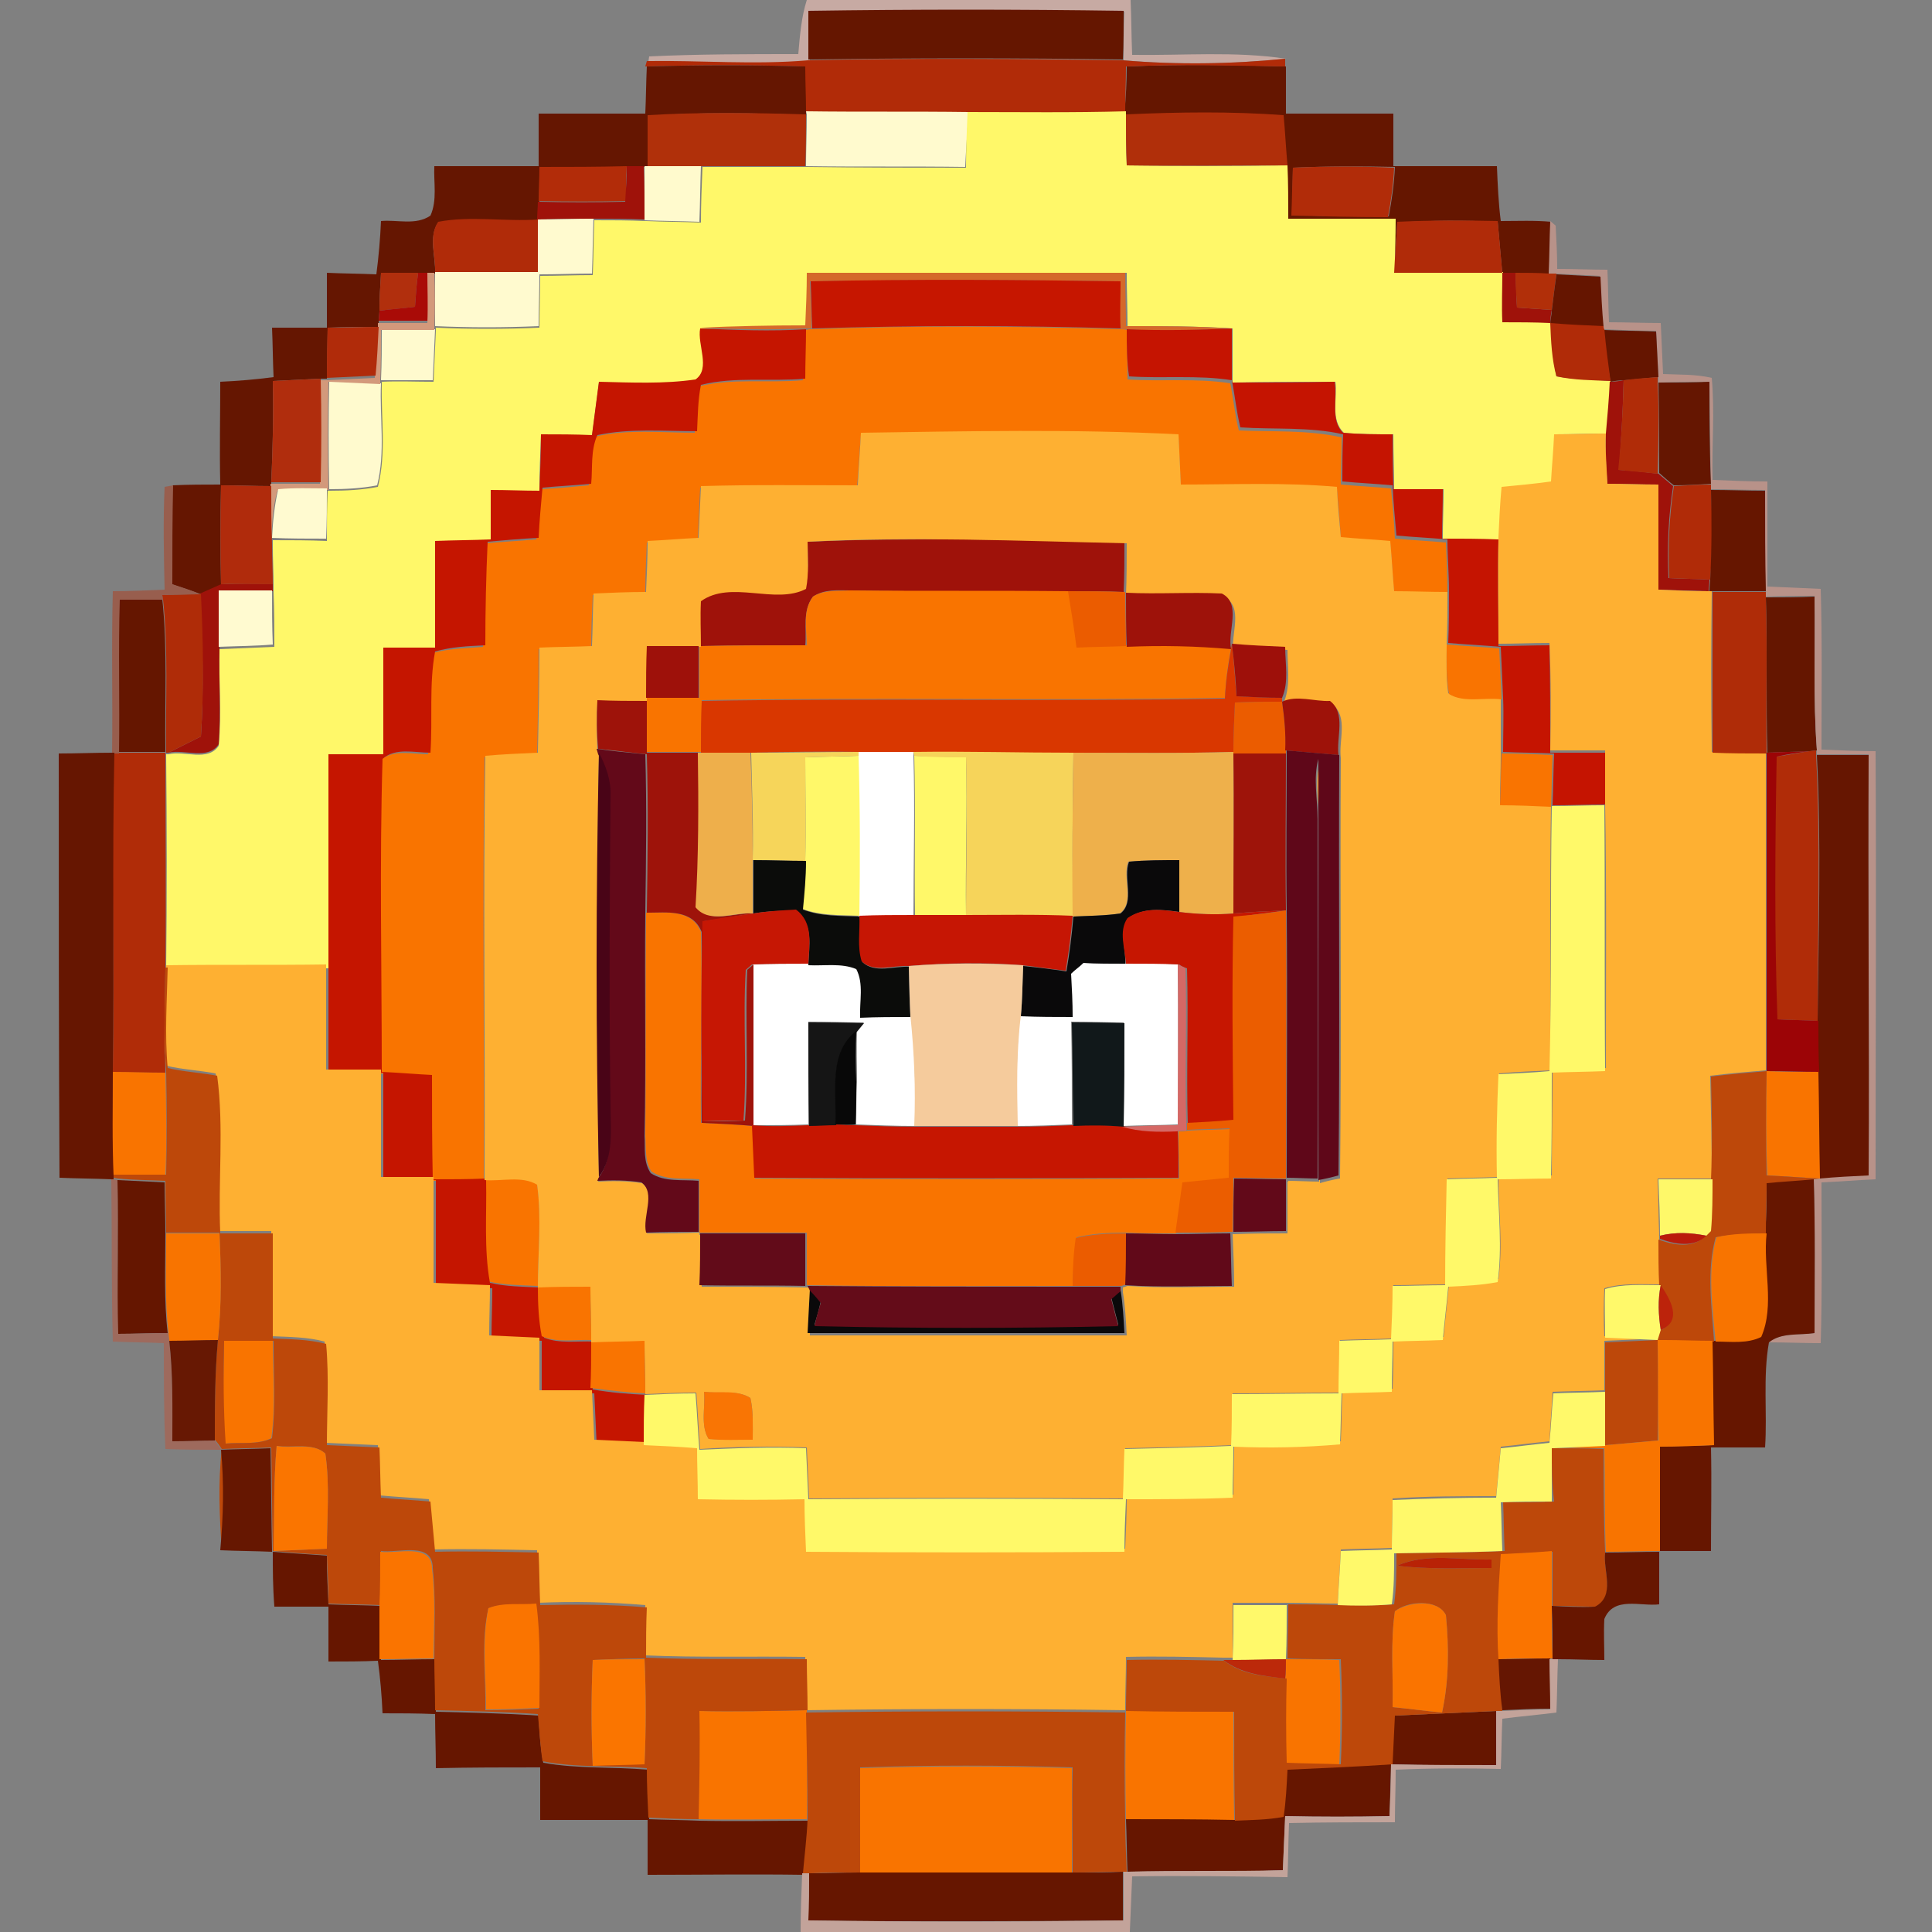 <?xml version="1.0" encoding="utf-8"?>
<!-- Generator: Adobe Illustrator 26.0.3, SVG Export Plug-In . SVG Version: 6.00 Build 0)  -->
<svg version="1.1" id="Layer_1" xmlns="http://www.w3.org/2000/svg" xmlns:xlink="http://www.w3.org/1999/xlink" x="0px" y="0px"
	 viewBox="0 0 250 250" style="enable-background:new 0 0 250 250;" xml:space="preserve">
<rect x="0" y="0" width="250" height="250" fill="#808080" stroke="none"/>
<style type="text/css">
	.st0{fill:#FFFFFF;}
	.st1{fill:#C7AAA3;}
	.st2{fill:#651600;}
	.st3{fill:#B12B08;}
	.st4{fill:#651601;}
	.st5{fill:#FFFACE;}
	.st6{fill:#FFF869;}
	.st7{fill:#B0300A;}
	.st8{fill:#B02F0A;}
	.st9{fill:#FFFACD;}
	.st10{fill:#B22C09;}
	.st11{fill:#9F120A;}
	.st12{fill:#B12C09;}
	.st13{fill:#B02B09;}
	.st14{fill:#FFFACF;}
	.st15{fill:#B89289;}
	.st16{fill:#B12F0D;}
	.st17{fill:#A90B07;}
	.st18{fill:#D3997B;}
	.st19{fill:#D5692A;}
	.st20{fill:#B12F09;}
	.st21{fill:#651500;}
	.st22{fill:#C61600;}
	.st23{fill:#B02B0A;}
	.st24{fill:#F97400;}
	.st25{fill:#B02B08;}
	.st26{fill:#C51500;}
	.st27{fill:#C51401;}
	.st28{fill:#B02D0D;}
	.st29{fill:#B02C08;}
	.st30{fill:#FEB032;}
	.st31{fill:#985E4E;}
	.st32{fill:#B02B0C;}
	.st33{fill:#FFFAD0;}
	.st34{fill:#661600;}
	.st35{fill:#AF2C08;}
	.st36{fill:#EB5C00;}
	.st37{fill:#9E120A;}
	.st38{fill:#F97401;}
	.st39{fill:#9E110A;}
	.st40{fill:#D93700;}
	.st41{fill:#9E100A;}
	.st42{fill:#9E130A;}
	.st43{fill:#9E1209;}
	.st44{fill:#661601;}
	.st45{fill:#630919;}
	.st46{fill:#EEAF4B;}
	.st47{fill:#F6D55A;}
	.st48{fill:#F6D45A;}
	.st49{fill:#EEB04B;}
	.st50{fill:#5F0719;}
	.st51{fill:#9C0406;}
	.st52{fill:#490417;}
	.st53{fill:#9E140A;}
	.st54{fill:#FFF969;}
	.st55{fill:#0B0C0A;}
	.st56{fill:#0A090A;}
	.st57{fill:#C61704;}
	.st58{fill:#C61604;}
	.st59{fill:#C61601;}
	.st60{fill:#EB5D00;}
	.st61{fill:#BD480A;}
	.st62{fill:#F5CB9C;}
	.st63{fill:#D56865;}
	.st64{fill:#151515;}
	.st65{fill:#11181A;}
	.st66{fill:#080808;}
	.st67{fill:#9E6A5D;}
	.st68{fill:#620919;}
	.st69{fill:#FEF869;}
	.st70{fill:#610919;}
	.st71{fill:#F87400;}
	.st72{fill:#620B19;}
	.st73{fill:#BA1B0B;}
	.st74{fill:#640C19;}
	.st75{fill:#FFF96A;}
	.st76{fill:#BC230B;}
	.st77{fill:#671803;}
	.st78{fill:#F97504;}
	.st79{fill:#FA7500;}
	.st80{fill:#661701;}
	.st81{fill:#FA7400;}
	.st82{fill:#671600;}
	.st83{fill:#B82206;}
	.st84{fill:#BC290A;}
	.st85{fill:#651602;}
	.st86{fill:#C3A39A;}
</style>
<g id="_x23_ffffffff">
	<path class="st0" d="M111.1,97.3c2.4,0,4.7,0,7.1,0l0,0.5c0.2,6.9,0,13.8,0,20.7c-2.4,0-4.7,0-7.1,0.1c0-6.9,0.1-13.8-0.1-20.7
		L111.1,97.3z"/>
	<path class="st0" d="M97.4,124.8c2.4-0.1,4.8-0.1,7.3-0.1c2,0.1,4.2-0.3,6.2,0.5c1.1,1.9,0.4,4.2,0.5,6.3c2.2,0,4.3,0,6.5-0.1
		c0.5,4.8,0.6,9.5,0.5,14.3c-2.5,0-5-0.1-7.6-0.2c0-1.9,0-3.7,0.1-5.5c0-2.2-0.1-4.4,0-6.6l0.9-1.1c-2.4,0-4.8-0.1-7.2-0.1
		c0,4.4,0,8.9,0,13.3c-2.4,0.1-4.8,0.1-7.2,0.1C97.3,138.8,97.3,131.8,97.4,124.8z"/>
	<path class="st0" d="M138.5,126c0.5-0.5,1.1-0.9,1.6-1.4c1.8,0.1,3.6,0.1,5.4,0.1c2.3,0,4.6-0.1,6.9,0.1c0.1,6.9,0,13.8,0.1,20.7
		c-2.4,0.1-4.8,0.1-7.2,0.2c0.2-4.5,0.1-8.9,0.1-13.4c-2.2,0-4.5-0.1-6.8-0.1c0.1,4.4,0.1,8.9,0.1,13.3c-2.4,0.1-4.8,0.2-7.1,0.2
		c-0.1-4.8-0.1-9.6,0.4-14.3c2.2,0,4.4,0.1,6.7,0.1C138.7,129.7,138.6,127.8,138.5,126z"/>
</g>
<g id="_x23_c7aaa3ff">
	<path class="st1" d="M104.4,0h41.9c0.1,2.3,0.1,4.7,0.2,7.1c6.6,0.1,13.3-0.5,19.9,0.5c-7,0.7-14,0.8-21,0.2c0-2.1,0-4.2,0.1-6.3
		c-13.6-0.2-27.2-0.2-40.8,0c0,2.1,0,4.2,0.1,6.4c-7,0.6-14-0.1-20.9,0.1l0.1-0.7C90.3,7,96.8,7,103.3,7
		C103.5,4.6,103.7,2.2,104.4,0z"/>
</g>
<g id="_x23_651600ff">
	<path class="st2" d="M104.6,1.4c13.6-0.2,27.2-0.2,40.8,0c0,2.1,0,4.2-0.1,6.3c-13.6-0.2-27.2-0.2-40.7,0
		C104.6,5.7,104.6,3.6,104.6,1.4z"/>
	<path class="st2" d="M145.8,8.6c6.9-0.3,13.7-0.2,20.6,0c0,2,0,4.1,0,6.1c4.6,0,9.2,0,13.9,0c0,2.3,0,4.5,0,6.8c4.5,0,8.9,0,13.4,0
		c0.1,2.4,0.2,4.8,0.5,7.1c2.2,0,4.4-0.1,6.5,0.1c-0.1,2.3-0.1,4.5-0.2,6.8c-1.4,0-2.9-0.1-4.4-0.1c-0.4,0-1.3,0-1.7,0
		c-0.2-2.2-0.4-4.5-0.6-6.7c-4.3-0.2-8.6-0.2-13,0.1c-0.1,2.2-0.3,4.4-0.5,6.6c0-2.3,0.1-4.6,0.1-6.9c-4.6-0.1-9.2-0.1-13.9,0
		c0-2.3,0-4.6-0.1-6.9c-0.1-2.2-0.3-4.4-0.5-6.5c-6.8-0.5-13.6-0.4-20.4-0.1v-0.4C145.7,12.5,145.8,10.5,145.8,8.6 M167.3,21.7
		c0,2-0.1,4.1-0.1,6.1c4.1,0.2,8.3,0.2,12.5,0.2c0.4-2.1,0.7-4.2,0.8-6.4C176.1,21.5,171.7,21.5,167.3,21.7z"/>
	<path class="st2" d="M228.5,77.3c2.1,0,4.2,0,6.3-0.1c0.1,6.6-0.2,13.3,0.3,19.9l-0.9,0.1c-1.8,0.1-3.7,0.1-5.5,0.2
		C228.5,90.7,228.7,84,228.5,77.3z"/>
	<path class="st2" d="M15.4,77.5c1.9,0,3.8,0,5.6,0c0.7,6.6,0.3,13.2,0.4,19.8c-2,0-4.1,0-6.1,0C15.4,90.8,15.2,84.2,15.4,77.5z"/>
	<path class="st2" d="M15.2,152.7c2,0.1,4.1,0.2,6.1,0.3c0,2.2,0.1,4.5,0.1,6.7c0,4.3-0.2,8.6,0.3,12.8c-2.2,0-4.3,0.1-6.5,0.1
		C15.2,166,15.3,159.3,15.2,152.7z"/>
</g>
<g id="_x23_b12b08ff">
	<path class="st3" d="M83.7,7.9c7-0.1,13.9,0.5,20.9-0.1c13.6-0.3,27.2-0.2,40.7,0c7,0.6,14,0.5,21-0.2l0,1
		c-6.9-0.1-13.7-0.3-20.6,0c0,2-0.1,3.9-0.1,5.9c-6.8,0.1-13.6,0.1-20.5,0.1c-7,0-14,0-21-0.1c0-2-0.1-3.9-0.1-5.9
		c-6.8-0.2-13.7-0.2-20.5,0L83.7,7.9z"/>
</g>
<g id="_x23_651601ff">
	<path class="st4" d="M83.7,8.6c6.8-0.2,13.7-0.2,20.5,0c0,2,0.1,3.9,0.1,5.9l0,0.4c-6.8-0.3-13.7-0.4-20.5,0.1c0,2.2,0,4.4,0,6.6
		c-0.1,0-0.3,0-0.4,0c-0.6,0-1.7,0-2.2,0c-3.8,0-7.6,0-11.3,0.1c0,1.5-0.1,3-0.1,4.5c0,0.6-0.1,1.7-0.1,2.3c-4.3,0.3-8.7-0.5-13,0.3
		c-1.3,1.9-0.3,4.4-0.4,6.6l-0.9,0l-1.3,0c-1.6,0-3.2,0-4.8,0c-0.1,1.6-0.2,3.2-0.2,4.9L49,41.5l0,0.8c-2.2,0-4.4,0-6.6,0.1
		c0,2.2-0.1,4.4-0.1,6.6l-0.8,0c-2.1,0.1-4.1,0.2-6.2,0.3c0.1,4.3,0,8.7-0.2,13.1l0,0.5c-2.2,0-4.4-0.1-6.5-0.1
		c-0.1,4.3-0.1,8.6,0,12.9c-0.9,0.4-1.8,0.8-2.7,1.2c-1.2-0.5-2.5-0.9-3.7-1.3c0-4.3,0.1-8.5,0.1-12.8c2.1-0.1,4.1-0.1,6.2-0.1
		c-0.1-4.4,0-8.8,0-13.3c2.3-0.1,4.6-0.3,6.9-0.6c-0.1-2.1-0.1-4.2-0.2-6.4c2.4,0,4.7,0,7.1,0c0-2.4,0-4.7,0-7.1
		c2.1,0.1,4.2,0.1,6.4,0.2c0.3-2.3,0.5-4.6,0.6-6.9c2.1-0.2,4.5,0.6,6.4-0.7c0.9-2,0.4-4.3,0.5-6.4c4.5,0,9,0,13.5,0
		c0-2.3,0-4.5,0-6.8c4.6,0,9.2,0,13.8,0C83.6,12.6,83.6,10.6,83.7,8.6z"/>
	<path class="st4" d="M214.6,49.5c2.2,0,4.4,0,6.6-0.1c0,4.4,0,8.8,0.2,13.2c-1.6,0.1-3.2,0.2-4.8,0.2c-0.7-0.5-1.3-1.1-1.9-1.6
		C214.7,57.4,214.7,53.5,214.6,49.5z"/>
</g>
<g id="_x23_fffaceff">
	<path class="st5" d="M104.3,14.4c7,0.1,14,0,21,0.1c-0.1,2.4-0.3,4.7-0.4,7.1c-6.9-0.1-13.8,0-20.6-0.1c0-2.2,0.1-4.4,0.1-6.7
		L104.3,14.4z"/>
	<path class="st5" d="M49.4,42.6c2.3,0,4.6,0,6.9,0c-0.1,2.2-0.2,4.4-0.3,6.6c-2.2,0-4.4,0-6.7,0C49.4,47,49.4,44.8,49.4,42.6z"/>
	<path class="st5" d="M42.6,49.3c2.2,0.1,4.5,0.2,6.7,0.3c-0.2,4.4,0.6,8.9-0.5,13.2c-2,0.4-4.1,0.5-6.2,0.5
		C42.5,58.6,42.5,53.9,42.6,49.3z"/>
</g>
<g id="_x23_fff869ff">
	<path class="st6" d="M125.2,14.5c6.8,0,13.6,0.1,20.5-0.1v0.4c0,2.2,0,4.4,0.1,6.6c6.9,0.1,13.8,0.1,20.8,0
		c0.1,2.3,0.1,4.6,0.1,6.9c4.6,0,9.3,0,13.9,0c0,2.3-0.1,4.6-0.1,6.9c4.7,0,9.3,0,14,0c0,2.1,0,4.3,0,6.4c2.1,0,4.2,0.1,6.2,0.1
		c0.2,2.3,0.2,4.7,0.7,7c2.3,0.4,4.7,0.4,7,0.6c-0.1,2.2-0.3,4.5-0.4,6.8c-2.2,0-4.5,0.1-6.7,0.1c-0.2,2.1-0.3,4.3-0.5,6.4
		c-2.1,0.2-4.3,0.4-6.4,0.7c-0.1,2.2-0.3,4.3-0.4,6.5c-2.4,0-4.9,0-7.3-0.1c0-2.1,0.1-4.3,0.1-6.4c-2.1,0-4.3,0-6.4,0
		c0-2.3-0.1-4.7-0.1-7.1c-2.1,0-4.3,0-6.4-0.2c-1.8-1.7-0.8-4.5-1.1-6.6c-4.4,0-8.9,0-13.3,0.1c0-2.3,0-4.7,0-7
		c-4.5-0.3-9.1-0.3-13.6-0.3c0-2.3-0.1-4.6-0.1-6.9c-13.7,0-27.4,0-41.2,0c-0.1,2.3-0.1,4.6-0.2,6.9c-4.6,0-9.1,0.1-13.7,0.3
		c-0.4,2.1,1.4,5.2-0.7,6.7c-4.1,0.6-8.3,0.3-12.5,0.3c-0.3,2.3-0.6,4.6-0.9,6.9c-2.2,0-4.4-0.1-6.6-0.1c-0.1,2.4-0.2,4.8-0.2,7.3
		c-2.1-0.1-4.2-0.1-6.3-0.1c0,2.1,0,4.3,0,6.4c-2.4,0.1-4.8,0.1-7.2,0.2c0,4.6,0,9.2,0,13.8c-2.2,0-4.5,0-6.7,0c0,4.6,0,9.2,0,13.8
		c-2.4,0-4.7,0-7.1,0c0,9.2,0,18.4,0,27.6c-6.9,0.1-13.8,0-20.7,0.1h-0.3c0.1-9.3,0.1-18.5,0-27.8l0.3,0c2.1-0.5,5.1,1,6.5-1.1
		c0.4-4.2,0-8.3,0.1-12.5c2.4-0.1,4.7-0.2,7.1-0.3c0-2.3,0-4.7-0.1-7l0-0.9c0-1.7-0.1-3.4-0.1-5.2l0-0.7c2.3,0,4.7,0,7,0.1
		c0-2.2,0-4.4,0.1-6.5h0.3c2.1,0,4.1-0.1,6.2-0.5c1.1-4.3,0.4-8.8,0.5-13.2c0-0.1,0-0.3,0-0.4c2.2-0.1,4.4,0,6.7,0
		c0.1-2.2,0.2-4.4,0.3-6.6l0-0.4c4.5,0.2,9,0.2,13.4,0c0-2.2,0.1-4.5,0.1-6.7c2.2,0,4.5-0.1,6.8-0.1c0.1-2.4,0.1-4.7,0.2-7.1
		c2.2,0,4.5,0,6.7,0.1c2.3,0.1,4.7,0.1,7.1,0.2c0-2.4,0.1-4.8,0.2-7.2c4.5,0,9,0,13.5,0c6.9,0.1,13.8,0.1,20.6,0.1
		C125,19.2,125.1,16.9,125.2,14.5z"/>
	<path class="st6" d="M104.2,98c2.3-0.1,4.6-0.1,6.9-0.2c0.2,6.9,0.2,13.8,0.1,20.7c-2.5-0.1-5.1,0-7.4-0.9c0.2-2.1,0.4-4.2,0.4-6.3
		C104.3,106.9,104.2,102.4,104.2,98z"/>
	<path class="st6" d="M118.3,97.8c2.2,0.1,4.5,0.1,6.7,0.2c0.2,6.8-0.1,13.7,0,20.5c-2.2,0-4.4,0-6.6,0
		C118.3,111.6,118.5,104.7,118.3,97.8z"/>
</g>
<g id="_x23_b0300aff">
	<path class="st7" d="M83.8,14.9c6.8-0.4,13.7-0.3,20.5-0.1c0,2.2,0,4.4-0.1,6.7c-4.5,0-9,0-13.5,0c-2.3,0-4.6,0-6.9,0
		C83.8,19.3,83.8,17.1,83.8,14.9z"/>
</g>
<g id="_x23_b02f0aff">
	<path class="st8" d="M145.7,14.8c6.8-0.3,13.6-0.4,20.4,0.1c0.2,2.2,0.3,4.3,0.5,6.5c-6.9,0-13.8,0.1-20.8,0
		C145.7,19.2,145.7,17,145.7,14.8z"/>
</g>
<g id="_x23_fffacdff">
	<path class="st9" d="M83.4,21.5c0.1,0,0.3,0,0.4,0c2.3,0,4.6,0,6.9,0c-0.1,2.4-0.1,4.8-0.2,7.2c-2.4-0.1-4.7-0.1-7.1-0.2
		C83.4,26.1,83.4,23.8,83.4,21.5z"/>
</g>
<g id="_x23_b22c09ff">
	<path class="st10" d="M69.8,21.6c3.8,0,7.5,0,11.3-0.1c-0.1,1.5-0.1,3-0.1,4.5c-3.8,0.1-7.5,0.1-11.3,0
		C69.7,24.6,69.8,23.1,69.8,21.6z"/>
</g>
<g id="_x23_9f120aff">
	<path class="st11" d="M81.1,21.5c0.6,0,1.7,0,2.2,0c0.1,2.3,0.1,4.6,0.1,6.9c-2.2-0.1-4.5-0.1-6.7-0.1c-2.4,0-4.8,0-7.2,0.1
		c0-0.6,0.1-1.7,0.1-2.3c3.8,0.1,7.5,0.1,11.3,0C81,24.5,81.1,23,81.1,21.5z"/>
	<path class="st11" d="M194.4,35.3c0.4,0,1.3,0,1.7,0c0.1,1.5,0.1,3,0.2,4.5c1.5,0.1,3,0.2,4.5,0.3c-0.1,0.4-0.2,1.3-0.2,1.7
		c-2.1-0.1-4.2-0.1-6.2-0.1C194.3,39.6,194.4,37.4,194.4,35.3z"/>
	<path class="st11" d="M208.3,49.4c0.5,0,1.4-0.1,1.8-0.2c-0.1,3.9-0.3,7.7-0.6,11.6c1.7,0.1,3.4,0.3,5.1,0.5
		c0.6,0.5,1.3,1.1,1.9,1.6c-0.6,3.9-0.8,7.9-0.6,11.9c1.8,0.1,3.6,0.1,5.3,0.2c0,0.4-0.1,1.2-0.1,1.5c-2.2-0.1-4.3-0.1-6.5-0.2
		c0-4.5,0-9.1,0-13.6c-2.2,0-4.4-0.1-6.6-0.1c-0.2-2.2-0.3-4.3-0.2-6.5C208,53.9,208.2,51.6,208.3,49.4z"/>
	<path class="st11" d="M104.5,70.1c13.6-0.6,27.3-0.1,41-0.3c0,2.3,0,4.6-0.1,6.8c-2.4-0.1-4.7-0.1-7.1-0.1
		c-9.4,0-18.8,0.1-28.3-0.1c-1.6,0-3.3-0.2-4.8,0.8c-1.4,1.8-0.8,4.2-1,6.3c-4.5,0-9,0-13.6,0.1c-0.1-2-0.2-3.9,0-5.9
		c3.9-2.8,9.6,0.5,13.6-1.6C104.7,74.2,104.5,72.1,104.5,70.1z"/>
	<path class="st11" d="M25.9,76.8c0.9-0.4,1.8-0.8,2.7-1.2c2.2-0.1,4.5-0.1,6.7,0l0,0.9c-2.3,0-4.6,0-6.9,0c0,2.4,0,4.9,0,7.3
		c-0.1,4.2,0.2,8.4-0.1,12.5c-1.4,2.1-4.4,0.6-6.5,1.1c1.4-0.7,2.8-1.4,4.2-2.1C26.4,89.2,26.2,83,25.9,76.8z"/>
</g>
<g id="_x23_b12c09ff">
	<path class="st12" d="M167.3,21.7c4.4-0.2,8.8-0.2,13.1,0c-0.1,2.1-0.4,4.3-0.8,6.4c-4.2,0-8.3-0.1-12.5-0.2
		C167.2,25.7,167.2,23.7,167.3,21.7z"/>
</g>
<g id="_x23_b02b09ff">
	<path class="st13" d="M56.7,28.7c4.2-0.8,8.6,0,13-0.3c0,2.3,0,4.6-0.1,6.9c-4.4,0-8.9,0-13.3,0C56.4,33.1,55.4,30.6,56.7,28.7z"/>
	<path class="st13" d="M180.8,28.7c4.3-0.2,8.6-0.2,13-0.1c0.2,2.2,0.4,4.5,0.6,6.7c-4.7,0-9.3,0-14,0
		C180.5,33.1,180.7,30.9,180.8,28.7z"/>
</g>
<g id="_x23_fffacfff">
	<path class="st14" d="M69.6,28.4c2.4,0,4.8-0.1,7.2-0.1c-0.1,2.4-0.1,4.7-0.2,7.1c-2.2,0-4.5,0.1-6.8,0.1c0,2.2-0.1,4.5-0.1,6.7
		c-4.5,0.2-9,0.2-13.4,0c0-2.3,0-4.7,0-7c4.4,0,8.9,0,13.3,0C69.6,33,69.6,30.7,69.6,28.4z"/>
</g>
<g id="_x23_b89289ff">
	<path class="st15" d="M200.4,35.4c0.1-2.3,0.1-4.5,0.2-6.8l0.7,0.6c0.1,1.9,0.2,3.7,0.2,5.6c2.2,0,4.4,0.1,6.5,0.1
		c0.1,2.3,0.1,4.5,0.2,6.8c2.2,0,4.5,0.1,6.7,0.1c0.1,2.2,0.2,4.4,0.3,6.6c2.1,0.1,4.2,0,6.3,0.5c0.4,4.4,0,8.8,0.1,13.2
		c2.4,0.1,4.7,0.2,7.1,0.2c0,4.5,0,9,0,13.6c2.3,0.1,4.6,0.2,6.9,0.3c0.2,6.9,0.1,13.9,0.1,20.8c2.3,0.1,4.7,0.2,7,0.2
		c0.1,18.4,0,36.9,0,55.4c-2.3,0.1-4.7,0.3-7,0.4c0,6.9,0.1,13.9-0.1,20.8c-2.2,0-4.5-0.1-6.7-0.1c1.6-1.3,3.9-0.9,5.9-1.2
		c0-6.6,0.1-13.3-0.1-20l0.8-0.1c2.1-0.2,4.2-0.3,6.3-0.4c0.1-18.1-0.1-36.3,0-54.4c-2.2,0-4.5,0-6.7,0l0-0.6
		c-0.5-6.6-0.2-13.2-0.3-19.9c-2.1,0-4.2,0-6.3,0.1l0-0.8c-0.2-4.3-0.2-8.7-0.1-13c-2.3,0-4.7-0.1-7-0.1l0-0.7
		c-0.1-4.4-0.1-8.8-0.2-13.2c-2.2,0-4.4,0-6.6,0.1c0-0.2,0-0.6,0-0.8c-0.1-2-0.2-4-0.3-5.9c-2.3,0-4.5-0.1-6.8-0.2
		c0-0.1,0-0.3-0.1-0.4c-0.2-2.2-0.3-4.4-0.4-6.5c-1.9-0.1-3.8-0.2-5.7-0.3C201.1,35.4,200.6,35.4,200.4,35.4z"/>
</g>
<g id="_x23_b12f0dff">
	<path class="st16" d="M49.3,35.3c1.6,0,3.2,0,4.8,0c-0.2,1.5-0.3,2.9-0.4,4.4c-1.5,0.2-3,0.3-4.6,0.5C49.1,38.6,49.2,37,49.3,35.3z
		"/>
</g>
<g id="_x23_a90b07ff">
	<path class="st17" d="M54.1,35.3l1.3,0c0,2.1,0,4.1,0,6.2c-2.1,0-4.2,0-6.4,0l0.1-1.3c1.5-0.2,3-0.3,4.6-0.5
		C53.8,38.2,53.9,36.8,54.1,35.3z"/>
</g>
<g id="_x23_d3997bff">
	<path class="st18" d="M55.3,35.3l0.9,0c0.1,2.3,0.1,4.6,0,7l0,0.4c-2.3,0-4.6,0-6.9,0c0,2.2,0,4.4-0.1,6.6c0,0.1,0,0.3,0,0.4
		c-2.2-0.1-4.5-0.2-6.7-0.3c-0.1,4.6-0.1,9.3,0,14h-0.3c-2.1,0-4.2-0.1-6.3,0.1c-0.6,2.1-0.7,4.2-0.8,6.4l0,0.7
		c-0.1-2.5-0.1-5-0.1-7.5l0-0.5c2.1,0,4.3,0,6.4,0c0-4.5,0-8.9,0-13.4l0.8,0c2.1-0.1,4.2-0.2,6.3-0.3c0.1-2.1,0.2-4.2,0.4-6.3l0-0.8
		c2.1,0,4.3,0,6.4,0C55.4,39.4,55.3,37.3,55.3,35.3z"/>
</g>
<g id="_x23_d5692aff">
	<path class="st19" d="M104.4,35.3c13.7,0,27.4,0,41.2,0c0,2.3,0.1,4.6,0.1,6.9c4.6,0,9.1,0,13.6,0.3c-4.5,0.2-9.1,0.4-13.6,0.1
		c-0.2,0-0.6,0-0.8-0.1c0-2,0-4.1,0-6.1c-13.4-0.2-26.7-0.2-40.1,0c0.1,2.1,0.2,4.1,0.2,6.1c-0.2,0-0.6,0-0.8,0
		c-4.5,0.2-9.1,0.1-13.7-0.1c4.6-0.2,9.1-0.3,13.7-0.3C104.3,39.9,104.4,37.6,104.4,35.3z"/>
</g>
<g id="_x23_b12f09ff">
	<path class="st20" d="M196.1,35.3c1.4,0,2.9,0,4.4,0.1c0.2,0,0.7,0,0.9,0c-0.2,1.5-0.4,3.1-0.6,4.7c-1.5-0.1-3-0.2-4.5-0.3
		C196.2,38.3,196.1,36.8,196.1,35.3z"/>
</g>
<g id="_x23_651500ff">
	<path class="st21" d="M201.4,35.5c1.9,0.1,3.8,0.2,5.7,0.3c0.1,2.2,0.2,4.4,0.4,6.5c-2.3-0.1-4.6-0.2-6.9-0.4
		c0-0.4,0.2-1.3,0.2-1.7C201,38.5,201.2,37,201.4,35.5z"/>
	<path class="st21" d="M207.5,42.7c2.2,0.1,4.5,0.1,6.8,0.2c0.1,2,0.2,4,0.3,5.9c-1.5,0.1-3,0.3-4.4,0.4c-0.5,0-1.4,0.1-1.8,0.2
		C208,47.2,207.7,44.9,207.5,42.7z"/>
</g>
<g id="_x23_c61600ff">
	<path class="st22" d="M104.9,36.4c13.4-0.3,26.8-0.2,40.1,0c0,2-0.1,4.1,0,6.1c-13.3-0.4-26.6-0.4-39.9,0
		C105,40.5,105,38.5,104.9,36.4z"/>
</g>
<g id="_x23_b02b0aff">
	<path class="st23" d="M42.4,42.4c2.2,0,4.4-0.1,6.6-0.1c-0.1,2.1-0.2,4.2-0.4,6.3c-2.1,0.1-4.2,0.2-6.3,0.3
		C42.3,46.8,42.3,44.6,42.4,42.4z"/>
</g>
<g id="_x23_f97400ff">
	<path class="st24" d="M105.1,42.6c13.3-0.5,26.6-0.4,39.9,0c0.2,0,0.6,0,0.8,0.1c0,2.1,0.1,4.3,0.1,6.4c4.4,0.3,8.9-0.2,13.3,0.5
		c0.4,2,0.6,4.1,1.1,6.1c4.4,0.2,8.9-0.1,13.3,0.9c0,2-0.1,4-0.1,6.1c2.2,0.2,4.3,0.3,6.5,0.5c0.2,2.1,0.4,4.3,0.5,6.5
		c2.2,0.2,4.4,0.3,6.6,0.5c0.1,2.2,0.2,4.4,0.2,6.7c-2.3-0.1-4.6-0.1-6.9-0.1c-0.2-2.2-0.3-4.3-0.5-6.5c-2.1-0.2-4.3-0.3-6.4-0.5
		c-0.1-2.2-0.3-4.3-0.5-6.5c-6.7-0.6-13.5-0.3-20.2-0.3c-0.1-2.2-0.2-4.4-0.3-6.5c-13.7-0.7-27.4-0.4-41.1-0.2
		c-0.2,2.2-0.3,4.5-0.5,6.7c-6.8,0-13.5-0.1-20.3,0.1c-0.1,2.2-0.2,4.4-0.3,6.7c-2.2,0.1-4.4,0.3-6.6,0.4c-0.1,2.2-0.2,4.4-0.2,6.6
		c-2.3,0.1-4.5,0.2-6.8,0.2c-0.1,2.3-0.2,4.5-0.2,6.8c-2.2,0.1-4.5,0.1-6.8,0.2c0,4.5-0.1,9-0.2,13.6c-2.2,0.1-4.5,0.3-6.8,0.4
		c-0.3,18.2,0,36.5-0.1,54.7c-2.3,0-4.6,0.1-6.9,0.1c0-4.5,0-9-0.1-13.5c-2.2-0.1-4.3-0.3-6.5-0.4c0.1-13.5-0.3-27,0.1-40.5
		c1.7-1.5,4.2-0.8,6.2-0.8c0.3-4.4-0.2-8.8,0.6-13.1c2.1-0.6,4.3-0.6,6.5-0.8c0-4.5,0-8.9,0.3-13.4c2.2-0.2,4.4-0.3,6.6-0.5
		c0.2-2.2,0.3-4.4,0.5-6.5c2.1-0.1,4.2-0.3,6.3-0.5c0.2-2.1-0.1-4.3,0.8-6.3c4.2-1,8.6-0.5,12.9-0.5c0.1-2,0.2-4,0.5-6
		c4.4-1.1,9-0.4,13.5-0.8c0.1-2.1,0.1-4.2,0.1-6.4C104.5,42.6,104.9,42.6,105.1,42.6z"/>
	<path class="st24" d="M105.2,77.2c1.4-0.9,3.2-0.7,4.8-0.8c9.4,0.1,18.8,0,28.3,0.1c0.4,2.4,0.8,4.8,1.1,7.2
		c2.1-0.1,4.3-0.1,6.4-0.2c4.5-0.2,9-0.1,13.5,0.3c-0.4,2.1-0.7,4.3-0.8,6.5c-22.6,0.4-45.2-0.1-67.7,0.3c0,2.2,0,4.5-0.1,6.7h-0.3
		c-2.2,0-4.5,0-6.7,0c0-2.2,0-4.5,0-6.7l0-0.3c2.2,0,4.5,0,6.8,0c0-2.2,0-4.5,0-6.7l0.3,0c4.5-0.1,9-0.1,13.6-0.1
		C104.4,81.4,103.8,79.1,105.2,77.2z"/>
	<path class="st24" d="M83.6,118.1c2.6,0,5.9-0.5,7.1,2.5c0.2,8.2-0.1,16.5,0,24.7c2.2,0.1,4.5,0.2,6.7,0.4c0.1,2.2,0.2,4.5,0.3,6.8
		c18.3,0.1,36.6,0.1,54.9,0c0-2-0.1-4.1-0.1-6.1c0.3,0,0.9,0,1.2-0.1c1.8-0.1,3.7-0.1,5.5-0.2c0,2.1,0,4.3-0.1,6.4
		c-2,0.2-4,0.4-6,0.6c-0.3,2.2-0.6,4.4-0.9,6.5c-2.2,0-4.3,0-6.4-0.1c-2.2,0-4.4,0.1-6.5,0.6c-0.3,2.1-0.4,4.2-0.5,6.3
		c-11.4,0-22.8,0.1-34.2-0.1h-0.2c0-2.2,0-4.5,0-6.8c-4.5,0-9.1,0-13.6,0h-0.3v-0.3c0-2.2,0-4.4,0-6.6c-2.1-0.2-4.3,0.2-6.2-1
		c-0.9-1.4-0.7-3.2-0.8-4.8C83.6,137.4,83.5,127.8,83.6,118.1z"/>
	<path class="st24" d="M14.6,138.7c2.3,0,4.5,0,6.8,0.1c0.1,4.5,0.2,8.9,0,13.4c-2.3,0-4.5,0-6.8,0
		C14.4,147.7,14.5,143.2,14.6,138.7z"/>
	<path class="st24" d="M228.6,138.6c2.3,0.1,4.5,0.1,6.8,0.1c0.1,4.6,0.1,9.2,0.2,13.8c-2.3-0.1-4.6-0.3-6.9-0.4
		C228.5,147.6,228.5,143.1,228.6,138.6z"/>
	<path class="st24" d="M62.7,152.6c2.2,0.2,4.8-0.5,6.8,0.6c0.6,4.4,0.1,8.8,0.1,13.2c-2.2-0.1-4.3-0.1-6.5-0.6
		C62.4,161.5,62.8,157,62.7,152.6z"/>
	<path class="st24" d="M29,173.5c2.1,0,4.2,0,6.3,0c0,4.2,0.4,8.4-0.2,12.6c-1.8,0.9-4,0.5-6,0.7C28.8,182.4,28.9,178,29,173.5z"/>
	<path class="st24" d="M166.4,214.7c2.3,0,4.6,0,6.9,0.1c0.2,4.5,0.2,9.1,0,13.6c-2.3-0.1-4.7-0.1-7-0.2c0-3.6,0-7.3,0-10.9
		C166.4,216.5,166.4,215.3,166.4,214.7z"/>
	<path class="st24" d="M90.4,221.4c4.7,0.1,9.3,0,14-0.1v0.3c0,4.6,0.1,9.2,0,13.8c-4.7,0-9.4,0.1-14.1,0
		C90.4,230.8,90.4,226.1,90.4,221.4z"/>
	<path class="st24" d="M145.6,221.3c4.7,0.1,9.3,0.1,14,0.1c0,4.7,0,9.4,0.1,14.1c-4.7,0-9.4,0-14-0.1c-0.1-4.6-0.1-9.2,0-13.8
		V221.3z"/>
	<path class="st24" d="M111.2,228.8c9.2-0.3,18.4-0.3,27.5,0c0,4.5,0,9.1,0,13.6c-9.2,0-18.4,0-27.6,0
		C111.3,237.8,111.3,233.3,111.2,228.8z"/>
</g>
<g id="_x23_b02b08ff">
	<path class="st25" d="M200.6,41.8c2.3,0.2,4.6,0.3,6.9,0.4c0,0.1,0,0.3,0.1,0.4c0.2,2.2,0.5,4.5,0.8,6.7c-2.3-0.1-4.7-0.1-7-0.6
		C200.8,46.5,200.7,44.2,200.6,41.8z"/>
	<path class="st25" d="M216.6,62.9c1.6-0.1,3.2-0.2,4.8-0.2l0,0.7c0.2,3.9,0.2,7.8-0.1,11.6c-1.8-0.1-3.6-0.1-5.3-0.2
		C215.8,70.8,216,66.8,216.6,62.9z"/>
</g>
<g id="_x23_c51500ff">
	<path class="st26" d="M90.6,42.5c4.6,0.2,9.1,0.4,13.7,0.1c0,2.1-0.1,4.3-0.1,6.4c-4.5,0.4-9.1-0.3-13.5,0.8c-0.4,2-0.4,4-0.5,6
		c-4.3,0-8.7-0.4-12.9,0.5c-0.9,2-0.6,4.2-0.8,6.3c-2.1,0.2-4.2,0.3-6.3,0.5c-0.2,2.2-0.4,4.3-0.5,6.5c-2.2,0.1-4.4,0.3-6.6,0.5
		c-0.2,4.4-0.3,8.9-0.3,13.4c-2.2,0.1-4.4,0.2-6.5,0.8c-0.8,4.3-0.3,8.7-0.6,13.1c-2.1,0-4.5-0.7-6.2,0.8c-0.4,13.5-0.1,27-0.1,40.5
		c2.2,0.1,4.4,0.3,6.5,0.4c0,4.5,0,9,0.1,13.5c2.3,0,4.6,0,6.9-0.1v0.2c0.1,4.4-0.3,8.9,0.5,13.3c2.1,0.5,4.3,0.5,6.5,0.6v0.2
		c0,2.1,0.1,4.2,0.5,6.3c2,0.8,4.3,0.4,6.4,0.5c0,0.1,0,0.3,0,0.3c0,2,0,3.9-0.1,5.9c2.3,0.4,4.7,0.6,7.1,0.7c0,2.2,0,4.3-0.1,6.5
		c-2.2-0.1-4.3-0.2-6.5-0.3c-0.1-2.1-0.2-4.3-0.3-6.4c-2.3,0-4.6,0-6.8,0c0-2.3,0-4.5,0-6.8c-2.2-0.1-4.4-0.2-6.5-0.3
		c0-2.2,0.1-4.3,0.1-6.5c-2.4-0.1-4.8-0.2-7.3-0.3c0-4.6,0-9.1,0-13.7c-2.2,0-4.5,0-6.8,0c0-4.6,0-9.2,0-13.9c-2.4,0-4.7,0-7.1,0
		c0-4.5,0-9.1,0-13.6c0-9.2,0-18.4,0-27.6c2.4,0,4.7,0,7.1,0c0-4.6,0-9.2,0-13.8c2.2,0,4.5,0,6.7,0c0-4.6,0-9.2,0-13.8
		c2.4-0.1,4.8-0.1,7.2-0.2c0-2.1,0-4.3,0-6.4c2.1,0,4.2,0.1,6.3,0.1c0.1-2.4,0.2-4.8,0.2-7.3c2.2,0,4.4,0,6.6,0.1
		c0.3-2.3,0.6-4.6,0.9-6.9c4.2,0.1,8.4,0.3,12.5-0.3C92,47.7,90.2,44.6,90.6,42.5z"/>
</g>
<g id="_x23_c51401ff">
	<path class="st27" d="M145.8,42.6c4.5,0.2,9.1,0.1,13.6-0.1c0,2.3,0,4.7,0,7c4.4,0,8.9,0,13.3-0.1c0.4,2.2-0.6,5,1.1,6.6
		c2.1,0.2,4.3,0.2,6.4,0.2c0,2.3,0,4.7,0.1,7.1c2.1,0,4.3,0,6.4,0c0,2.1-0.1,4.3-0.1,6.4c2.4,0,4.8,0,7.3,0.1c-0.1,4.6,0,9.2,0,13.8
		c2.2,0,4.4-0.1,6.6-0.1c0.1,4.6,0.1,9.3,0.1,13.9c2.4,0,4.7,0,7.1,0c0,2.2,0,4.5,0,6.7c-2.3,0-4.6,0.1-6.8,0.1
		c0.1-2.2,0.1-4.4,0.2-6.7c-2.2-0.1-4.4-0.1-6.6-0.2c0-2.3,0.1-4.7,0-7c-0.1-2.2-0.2-4.4-0.3-6.6c-2.3-0.2-4.5-0.3-6.8-0.5
		c0.1-2.2,0.1-4.5,0.1-6.7c0-2.2-0.2-4.4-0.2-6.7c-2.2-0.2-4.4-0.3-6.6-0.5c-0.2-2.2-0.4-4.3-0.5-6.5c-2.2-0.2-4.3-0.3-6.5-0.5
		c0-2,0-4.1,0.1-6.1c-4.4-1-8.9-0.6-13.3-0.9c-0.5-2-0.7-4.1-1.1-6.1c-4.4-0.7-8.9-0.2-13.3-0.5C145.8,46.8,145.8,44.7,145.8,42.6z"
		/>
</g>
<g id="_x23_b02d0dff">
	<path class="st28" d="M35.3,49.3c2.1-0.1,4.1-0.2,6.2-0.3c0.1,4.5,0.1,8.9,0,13.4c-2.1,0-4.3,0-6.4,0C35.3,58,35.4,53.7,35.3,49.3z
		"/>
</g>
<g id="_x23_b02c08ff">
	<path class="st29" d="M210.1,49.2c1.5-0.2,3-0.3,4.4-0.4c0,0.2,0,0.6,0,0.8c0.2,3.9,0.1,7.8,0,11.7c-1.7-0.2-3.4-0.3-5.1-0.5
		C209.8,56.9,210,53.1,210.1,49.2z"/>
	<path class="st29" d="M14.7,97.4l0.6,0c2,0,4.1,0,6.1,0c0,9.3,0.1,18.5,0,27.8c-0.1,4.5-0.1,9.1,0,13.6c-2.3,0-4.5-0.1-6.8-0.1
		C14.8,124.9,14.4,111.2,14.7,97.4z"/>
	<path class="st29" d="M234.1,97.2l0.9-0.1l0,0.6c0.6,11.5,0.2,22.9,0.2,34.4c-1.8-0.1-3.5-0.1-5.3-0.2c-0.4-11.3-0.3-22.7-0.1-34
		C231.4,97.7,232.8,97.4,234.1,97.2z"/>
</g>
<g id="_x23_feb032ff">
	<path class="st30" d="M111.4,56c13.7-0.2,27.4-0.5,41.1,0.2c0.1,2.2,0.2,4.4,0.3,6.5c6.7,0,13.5-0.3,20.2,0.3
		c0.1,2.2,0.3,4.3,0.5,6.5c2.1,0.2,4.3,0.3,6.4,0.5c0.2,2.2,0.3,4.3,0.5,6.5c2.3,0,4.6,0.1,6.9,0.1c0,2.2,0,4.5-0.1,6.7
		c0,2.1-0.1,4.3,0.2,6.4c1.9,1.2,4.6,0.4,6.8,0.7c0,2.3,0,4.7,0,7c0,2.2-0.1,4.4-0.1,6.6c2.2,0.1,4.4,0.2,6.6,0.2
		c-0.2,11.4,0,22.8-0.1,34.3c-2.2,0.1-4.4,0.2-6.6,0.4c-0.2,4.5-0.2,9-0.2,13.4c-2.2,0.1-4.3,0.1-6.5,0.2c-0.1,4.6-0.2,9.1-0.2,13.7
		c-2.3,0-4.6,0.1-6.8,0.1c-0.1,2.3-0.1,4.6-0.2,6.9c-2.2,0.1-4.5,0.1-6.7,0.2c0,2.2-0.1,4.5-0.1,6.8c-4.6,0-9.2,0.1-13.8,0.1
		c-0.1,2.2-0.1,4.4-0.1,6.7c-4.6,0.2-9.2,0.3-13.8,0.4c-0.1,2.2-0.1,4.3-0.2,6.5c-13.6-0.1-27.2-0.1-40.7,0
		c-0.1-2.2-0.2-4.4-0.3-6.6c-4.6-0.2-9.2-0.1-13.8,0.2c-0.2-2.4-0.3-4.9-0.5-7.3c-2.2,0-4.4,0.1-6.6,0.2c0-2.3-0.1-4.6-0.1-6.8
		c-2.3,0.1-4.6,0.1-6.9,0.2c0-0.1,0-0.3,0-0.3c0-2.3-0.1-4.6-0.1-6.9c-2.3,0-4.5,0.1-6.8,0.1v-0.2c0-4.4,0.5-8.8-0.1-13.2
		c-2-1.2-4.6-0.4-6.8-0.6v-0.2c0.1-18.2-0.2-36.4,0.1-54.7c2.2-0.2,4.5-0.3,6.8-0.4c0.1-4.5,0.2-9,0.2-13.6c2.2-0.1,4.5-0.1,6.8-0.2
		c0.1-2.3,0.1-4.6,0.2-6.8c2.3-0.1,4.5-0.2,6.8-0.2c0.1-2.2,0.2-4.4,0.2-6.6c2.2-0.1,4.4-0.3,6.6-0.4c0.1-2.2,0.2-4.5,0.3-6.7
		c6.8-0.2,13.5-0.1,20.3-0.1C111.1,60.5,111.3,58.2,111.4,56 M104.5,70.1c0,2,0.2,4.1-0.2,6.1c-4,2.1-9.7-1.2-13.6,1.6
		c-0.1,2,0,3.9,0,5.9l-0.3,0c-2.2,0-4.5,0-6.7,0c0,2.2,0,4.5,0,6.8l0,0.3c-2.1,0-4.2-0.1-6.4-0.1c-0.1,2.1-0.1,4.2,0,6.4l0.2,0.5
		c-0.3,18.3-0.3,36.7,0,55c0,0.1-0.1,0.2-0.1,0.3c1.9-0.1,3.8-0.1,5.7,0.2c1.9,1.4,0.2,4.5,0.6,6.5c2.2,0,4.5,0,6.8-0.1v0.3h0.3
		c0,2.2,0,4.5,0,6.7c4.6,0,9.1,0,13.7,0.1h0.2l0.3,0.4c-0.1,2-0.2,3.9-0.2,5.8c13.7,0,27.3,0,41,0c-0.1-1.9-0.2-3.8-0.5-5.6l0-0.6
		l0.6-0.2c4.6,0.3,9.2,0.1,13.8,0.1c0-2.3-0.1-4.6-0.2-6.8l0.3,0c2.3-0.1,4.5-0.1,6.8-0.1c0-2.2,0-4.5,0-6.7h0.1v-0.1
		c1,0,3,0.1,4,0.1c0-15.5,0-31,0-46.5c0-2.6-0.6-5.2,0.1-7.8c0.1,18.1-0.1,36.4,0,54.5c0.6-0.2,1.9-0.5,2.6-0.6
		c0.2-18.1,0-36.3,0.1-54.4c-0.3-2.3,1-5.3-1.1-7c-2,0.1-4.4-0.8-6.2,0.1l0-0.5c0.8-2.1,0.4-4.4,0.4-6.6c-2.3-0.1-4.6-0.2-6.9-0.4
		l-0.1,0.7c-0.4-2.3,1.4-5.8-1.2-7.2c-4.1-0.3-8.3,0-12.4-0.1l-0.3,0c0.1-2.3,0.1-4.6,0.1-6.8C131.8,70,118.1,69.4,104.5,70.1
		 M91.1,180.1c0.2,2-0.5,4.3,0.6,6.1c1.9,0.1,3.8,0.1,5.7,0.1c0-1.8,0.1-3.6-0.3-5.4C95.4,179.8,93.1,180.4,91.1,180.1z"/>
	<path class="st30" d="M201.1,56.2c2.2,0,4.5-0.1,6.7-0.1c-0.1,2.2,0.1,4.3,0.2,6.5c2.2,0,4.4,0.1,6.6,0.1c0,4.5,0,9.1,0,13.6
		c2.2,0.1,4.3,0.2,6.5,0.2l0.4,0c-0.1,6.9-0.1,13.9,0,20.8c2.3,0,4.7,0,7,0.1c0,13.7,0,27.4,0,41.1c-2.4,0.2-4.8,0.4-7.2,0.7
		c0.1,4.4,0.2,8.9,0.2,13.3c-2.3,0-4.7,0-7,0c0.1,2.4,0.1,4.9,0.2,7.3l0,0.4c0,2,0,4,0.1,6c-2.4,0-4.9-0.2-7.2,0.5
		c-0.1,2.1-0.1,4.2,0,6.2c2.2,0.1,4.5,0.2,6.8,0.3l0.9,0l-0.9,0c-2.3,0.1-4.6,0.2-6.8,0.3c0,2.1,0,4.2,0,6.4
		c-2.2,0.1-4.5,0.1-6.7,0.2c-0.1,2.1-0.3,4.3-0.4,6.4c-2.1,0.2-4.2,0.5-6.3,0.7c-0.2,2.1-0.4,4.2-0.6,6.4c-4.5,0-8.9,0-13.4,0.3
		c0,2.1-0.1,4.3-0.1,6.4c-2.2,0.1-4.4,0.1-6.6,0.2c-0.1,2.3-0.3,4.7-0.4,7c-2.2,0-4.4-0.1-6.7-0.1c-2.3,0-4.6,0-6.9,0
		c0,2.4,0,4.7,0,7.1l-1.2,0c-4.2-0.1-8.4-0.2-12.6-0.1c0,2.2-0.1,4.4-0.1,6.6v0.3c-13.8-0.2-27.5-0.2-41.3,0v-0.3
		c0-2.2-0.1-4.4-0.1-6.6c-6.9-0.1-13.8,0.1-20.8-0.2c0-2.2,0.1-4.3,0.1-6.5c-4.6-0.4-9.2-0.5-13.8-0.3c-0.1-2.3-0.2-4.5-0.2-6.8
		c-4.5-0.1-8.9-0.2-13.4-0.1c-0.2-2.2-0.4-4.3-0.6-6.5c-2.1-0.2-4.2-0.3-6.4-0.5c-0.1-2.2-0.1-4.4-0.2-6.5c-2.2-0.1-4.5-0.2-6.8-0.3
		c0-4.4,0.3-8.8-0.1-13.1c-2.2-0.6-4.6-0.6-6.9-0.7c0-4.5,0-9.1,0-13.6c-2.3,0-4.6,0-6.8,0c-0.3-6.8,0.6-13.6-0.4-20.4
		c-2.1-0.4-4.3-0.5-6.4-1c-0.4-4.3-0.1-8.7,0-13c6.9-0.1,13.8,0,20.7-0.1c0,4.5,0,9.1,0,13.6c2.4,0,4.7,0,7.1,0c0,4.6,0,9.2,0,13.9
		c2.2,0,4.5,0,6.8,0c0,4.6,0,9.1,0,13.7c2.4,0.1,4.8,0.2,7.3,0.3c0,2.2-0.1,4.3-0.1,6.5c2.2,0.1,4.3,0.2,6.5,0.3c0,2.3,0,4.5,0,6.8
		c2.3,0,4.6,0,6.8,0c0.1,2.1,0.2,4.2,0.3,6.4c2.2,0.1,4.3,0.2,6.5,0.3c2.3,0.1,4.6,0.3,6.9,0.4c0.1,2.2,0.1,4.4,0.1,6.6
		c4.6,0.1,9.2,0.1,13.8,0c0.1,2.3,0.2,4.5,0.2,6.8c13.7,0.1,27.4,0,41.2,0c0.1-2.3,0.2-4.5,0.2-6.8c4.6,0,9.2,0,13.8-0.2
		c0-2.2,0.1-4.4,0.1-6.6c4.6,0.2,9.2,0.1,13.8-0.3c0.1-2.2,0.1-4.4,0.2-6.6c2.2-0.1,4.3-0.1,6.5-0.2c0.1-2.2,0.1-4.3,0.1-6.5
		c2.1-0.1,4.3-0.1,6.5-0.2c0.2-2.3,0.5-4.6,0.7-6.9c2.1-0.1,4.3-0.2,6.4-0.6c0.6-4.4,0-8.8,0-13.3c2.3,0,4.6-0.1,6.9-0.1
		c0-4.6,0.1-9.2,0.1-13.7c2.3-0.1,4.6-0.1,6.9-0.2c0-11.5,0.1-23-0.1-34.4c0-2.2,0-4.5,0-6.7c-2.4,0-4.7,0-7.1,0
		c0.1-4.6,0.1-9.3-0.1-13.9c-2.2,0-4.4,0.1-6.6,0.1c0-4.6-0.1-9.2,0-13.8c0.1-2.2,0.2-4.3,0.4-6.5c2.1-0.2,4.3-0.4,6.4-0.7
		C200.8,60.5,201,58.4,201.1,56.2z"/>
</g>
<g id="_x23_985e4eff">
	<path class="st31" d="M21.3,63l1.1-0.2c-0.1,4.3-0.1,8.5-0.1,12.8c1.2,0.4,2.5,0.8,3.7,1.3c-1.7,0-3.3,0.1-5,0.1l0.1,0.6
		c-1.9,0-3.8,0-5.6,0c-0.2,6.6,0,13.2-0.1,19.9l-0.6,0l-0.3,0c0.1-7-0.1-14,0.1-21c2.2,0,4.4-0.1,6.7-0.2
		C21.2,71.8,21.1,67.4,21.3,63z"/>
</g>
<g id="_x23_b02b0cff">
	<path class="st32" d="M28.6,62.8c2.2,0,4.4,0.1,6.5,0.1c0,2.5,0,5,0.1,7.5c0,1.7,0.1,3.4,0.1,5.2c-2.2,0-4.5-0.1-6.7,0
		C28.5,71.3,28.5,67.1,28.6,62.8z"/>
</g>
<g id="_x23_fffad0ff">
	<path class="st33" d="M36,63.3c2.1-0.2,4.2-0.1,6.3-0.1c0,2.2,0,4.4-0.1,6.5c-2.3,0-4.7,0-7-0.1C35.3,67.6,35.5,65.4,36,63.3z"/>
	<path class="st33" d="M28.3,83.7c0-2.4,0-4.9,0-7.3c2.3,0,4.6,0,6.9,0c0,2.3,0,4.7,0.1,7C33,83.6,30.7,83.6,28.3,83.7z"/>
</g>
<g id="_x23_661600ff">
	<path class="st34" d="M221.4,63.4c2.3,0,4.7,0.1,7,0.1c0,4.3,0,8.7,0.1,13c-2.3,0-4.6,0-6.9,0l-0.4,0c0-0.4,0.1-1.2,0.1-1.5
		C221.5,71.1,221.5,67.2,221.4,63.4z"/>
	<path class="st34" d="M228.6,153c2-0.2,4.1-0.3,6.1-0.5c0.2,6.6,0.1,13.3,0.1,20c-2,0.3-4.3-0.1-5.9,1.2c-0.8,4.5-0.2,9.1-0.5,13.6
		c-2.4,0-4.7,0-7,0c0.1,4.5,0,8.9,0,13.4c-2.3,0-4.5,0-6.8,0c0-4.5,0-9,0-13.5c2.3-0.1,4.7-0.1,7-0.2c-0.1-4.5-0.2-9-0.2-13.5
		c0.1,0,0.3,0,0.4,0c2-0.1,4.1,0.2,5.9-0.6c1.8-4.1,0.2-9,0.7-13.4C228.6,157.4,228.6,155.2,228.6,153z"/>
	<path class="st34" d="M35.3,200.8c2.3,0.2,4.6,0.3,7,0.5c0,2.1,0.1,4.2,0.2,6.3c2.3,0.1,4.5,0.1,6.8,0.2c0,2.3,0,4.7,0,7
		c2.3,0,4.7-0.1,7-0.1c0,2.3,0,4.5,0.1,6.8c4.4,0.1,8.8,0.2,13.3,0.5c0.1,2,0.2,4,0.6,6.1c4.4,0.8,9,0.5,13.5,0.9
		c0.1,2.1,0.2,4.2,0.2,6.4c2.2,0.1,4.3,0.1,6.5,0.2c4.7,0.1,9.4,0,14.1,0c-0.1,2.3-0.3,4.7-0.6,7c-6.7-0.1-13.4,0-20.2,0
		c0-2.4,0-4.7,0-7.1c-4.6,0-9.2,0-13.9,0c0-2.3,0-4.5,0-6.8c-4.5,0-9,0-13.5,0.1c0-2.4-0.1-4.7-0.1-7c-2.3-0.1-4.6-0.1-6.8-0.1
		c-0.1-2.3-0.3-4.6-0.6-6.8c-2.1,0.1-4.2,0.1-6.4,0.1c0-2.4,0-4.7,0-7.1c-2.4,0-4.7,0-7,0C35.3,205.3,35.3,203.1,35.3,200.8z"/>
	<path class="st34" d="M180.4,222c4.4-0.2,8.8-0.4,13.2-0.6c0,2.3,0,4.7,0,7c-4.5,0.1-9.1,0-13.6-0.1c-0.1,2.2-0.1,4.5-0.2,6.7
		c-4.5,0.1-9,0.1-13.5,0c-0.1,2.3-0.2,4.6-0.3,7c-6.7,0.3-13.4,0.1-20.1,0.2c-0.1-2.3-0.1-4.5-0.2-6.8c4.7,0,9.4,0,14,0.1
		c2.1-0.1,4.2-0.1,6.3-0.5c0.3-2,0.4-4,0.5-6.1c4.5-0.2,9.1-0.4,13.6-0.7C180.2,226.2,180.3,224.1,180.4,222z"/>
	<path class="st34" d="M104.7,242.4c2.2,0,4.3-0.1,6.5-0.1c9.2,0,18.4,0,27.6,0c2.2,0,4.4,0,6.5-0.1c0,2.1,0,4.2,0,6.3
		c-13.6,0.1-27.2,0.2-40.8,0C104.6,246.5,104.7,244.4,104.7,242.4z"/>
</g>
<g id="_x23_af2c08ff">
	<path class="st35" d="M21,77c1.6,0,3.3-0.1,5-0.1c0.3,6.1,0.4,12.3,0,18.4c-1.4,0.7-2.8,1.4-4.2,2.1l-0.3,0
		c-0.1-6.6,0.3-13.2-0.4-19.8L21,77z"/>
	<path class="st35" d="M221.6,76.6c2.3,0,4.6,0,6.9,0l0,0.8c0.2,6.7,0,13.4,0.1,20.1c-2.3,0-4.7,0-7-0.1
		C221.6,90.4,221.6,83.5,221.6,76.6z"/>
</g>
<g id="_x23_eb5c00ff">
	<path class="st36" d="M138.2,76.5c2.4,0,4.7,0,7.1,0.1l0.3,0c0,2.3,0.1,4.6,0.1,7c-2.1,0.1-4.3,0.1-6.4,0.2
		C139,81.4,138.6,78.9,138.2,76.5z"/>
	<path class="st36" d="M159.8,90.9c2-0.1,4.1-0.1,6.1-0.1c0.3,2.1,0.5,4.2,0.5,6.3v0.4c-2.3,0-4.6,0-6.8,0v-0.2
		C159.6,95.2,159.7,93,159.8,90.9z"/>
	<path class="st36" d="M139.2,160.2c2.1-0.5,4.3-0.6,6.5-0.6c0,2.2,0,4.4,0,6.6l-0.6,0.2c-2.1,0-4.2,0-6.3,0
		C138.8,164.3,138.9,162.2,139.2,160.2z"/>
</g>
<g id="_x23_9e120aff">
	<path class="st37" d="M145.7,76.7c4.2,0.2,8.3-0.1,12.4,0.1c2.6,1.3,0.7,4.9,1.2,7.2c-4.5-0.4-9-0.5-13.5-0.3
		C145.7,81.3,145.7,79,145.7,76.7z"/>
</g>
<g id="_x23_f97401ff">
	<path class="st38" d="M187.2,83.4c2.3,0.2,4.5,0.3,6.8,0.5c0.1,2.2,0.2,4.4,0.3,6.6c-2.2-0.3-4.9,0.5-6.8-0.7
		C187.1,87.7,187.2,85.5,187.2,83.4z"/>
	<path class="st38" d="M194.3,97.5c2.2,0,4.4,0.1,6.6,0.2c-0.1,2.2-0.1,4.4-0.2,6.7c-2.2-0.1-4.4-0.2-6.6-0.2
		C194.2,101.9,194.2,99.7,194.3,97.5z"/>
	<path class="st38" d="M69.6,166.6c2.3-0.1,4.5-0.1,6.8-0.1c0,2.3,0.1,4.6,0.1,6.9c-2.1-0.1-4.4,0.4-6.4-0.5
		C69.7,170.9,69.6,168.7,69.6,166.6z"/>
	<path class="st38" d="M76.5,173.7c2.3-0.1,4.6-0.1,6.9-0.2c0,2.3,0.1,4.6,0.1,6.8c-2.4-0.1-4.7-0.4-7.1-0.7
		C76.5,177.7,76.5,175.7,76.5,173.7z"/>
</g>
<g id="_x23_9e110aff">
	<path class="st39" d="M83.7,83.6c2.2,0,4.5,0,6.7,0c0,2.2,0,4.5,0,6.7c-2.2,0-4.5,0-6.8,0C83.6,88.1,83.6,85.9,83.7,83.6z"/>
</g>
<g id="_x23_d93700ff">
	<path class="st40" d="M159.3,84l0.1-0.7c0.3,2.3,0.4,4.5,0.6,6.8c2,0.1,4,0.2,5.9,0.2l0,0.5c-2,0-4.1,0-6.1,0.1
		c-0.1,2.1-0.2,4.2-0.2,6.4c-6.9,0.2-13.8,0.1-20.7,0.1c-6.9,0.1-13.8-0.1-20.7-0.1c-2.4,0-4.7,0-7.1,0c-4.7-0.1-9.3,0-13.9,0.1
		c-2.2,0-4.3,0-6.5,0c0-2.2,0-4.5,0.1-6.7c22.6-0.4,45.1,0.1,67.7-0.3C158.6,88.3,158.9,86.1,159.3,84z"/>
</g>
<g id="_x23_9e100aff">
	<path class="st41" d="M159.4,83.3c2.3,0.2,4.6,0.3,6.9,0.4c0,2.2,0.5,4.5-0.4,6.6c-2,0-4-0.1-5.9-0.2
		C159.9,87.9,159.7,85.6,159.4,83.3z"/>
</g>
<g id="_x23_9e130aff">
	<path class="st42" d="M77.3,90.6c2.1,0.1,4.2,0.1,6.4,0.1c0,2.2,0,4.5,0,6.7c2.2,0,4.5,0,6.7,0c0.1,6.7,0.1,13.3-0.2,20
		c1.7,2.2,5,0.6,7.4,0.8c-2.2,0.3-4.3,0.7-6.5,1c-0.3,8.6-0.2,17.2,0,25.9c1.8,0,3.5,0,5.3-0.1c0.5-6.5,0-13,0.3-19.5l0.8-0.7
		c0,7,0,13.9,0,20.9c-2.2-0.2-4.5-0.3-6.7-0.4c-0.1-8.2,0.2-16.5,0-24.7c-1.2-3-4.5-2.5-7.1-2.5c0.1-6.8,0.2-13.7,0-20.5
		c-2.1-0.2-4.2-0.5-6.3-0.7C77.2,94.8,77.2,92.7,77.3,90.6z"/>
</g>
<g id="_x23_9e1209ff">
	<path class="st43" d="M165.9,90.8c1.9-0.9,4.2,0,6.2-0.1c2.1,1.6,0.8,4.7,1.1,7c-2.3-0.2-4.6-0.4-6.9-0.6
		C166.4,95,166.2,92.9,165.9,90.8z"/>
</g>
<g id="_x23_661601ff">
	<path class="st44" d="M7.6,97.5c2.3,0,4.6-0.1,6.9-0.1l0.3,0c-0.3,13.8,0,27.5-0.2,41.3c0,4.5-0.1,9,0.1,13.5l0,0.4l-0.2,0
		c-2.3-0.1-4.6-0.1-6.8-0.2C7.6,134.1,7.6,115.8,7.6,97.5z"/>
	<path class="st44" d="M235.1,97.7c2.2,0,4.5,0,6.7,0c-0.1,18.1,0.1,36.3,0,54.4c-2.1,0.1-4.2,0.2-6.3,0.4
		c-0.1-4.6-0.1-9.2-0.2-13.8c0-2.2-0.1-4.4-0.1-6.6C235.3,120.7,235.7,109.2,235.1,97.7z"/>
</g>
<g id="_x23_630919ff">
	<path class="st45" d="M77.2,96.9c2.1,0.3,4.2,0.5,6.3,0.7c0.2,6.8,0.1,13.7,0,20.5c-0.1,9.6,0.1,19.2-0.1,28.9
		c0.1,1.6-0.2,3.3,0.8,4.8c1.8,1.2,4.1,0.8,6.2,1c0,2.2,0,4.4,0,6.6c-2.2,0-4.5,0-6.8,0.1c-0.5-2.1,1.3-5.1-0.6-6.5
		c-1.9-0.3-3.8-0.3-5.7-0.2c0-0.1,0.1-0.2,0.1-0.3c2-2.7,1.4-6.2,1.5-9.4c-0.2-13.3-0.1-26.6,0-39.9c0.1-2-0.5-3.9-1.5-5.6
		L77.2,96.9z"/>
</g>
<g id="_x23_eeaf4bff">
	<path class="st46" d="M90.3,97.4h0.3c2.2,0,4.3,0,6.5,0c0.2,4.6,0.3,9.3,0.3,13.9c0,2.3,0,4.6,0,6.9c-2.4-0.2-5.6,1.4-7.4-0.8
		C90.4,110.8,90.4,104.1,90.3,97.4z"/>
</g>
<g id="_x23_f6d55aff">
	<path class="st47" d="M97.2,97.4c4.6,0,9.3-0.1,13.9-0.1l0,0.5c-2.3,0.1-4.6,0.1-6.9,0.2c0,4.5,0.1,8.9,0,13.4
		c-2.3,0-4.5-0.1-6.8-0.1C97.5,106.7,97.3,102,97.2,97.4z"/>
</g>
<g id="_x23_f6d45aff">
	<path class="st48" d="M118.2,97.3c6.9-0.1,13.8,0.1,20.7,0.1c-0.1,7.1-0.2,14.1,0,21.2c-4.6-0.2-9.3-0.1-13.9-0.1
		c0-6.8,0.2-13.7,0-20.5c-2.2,0-4.5,0-6.7-0.2L118.2,97.3z"/>
</g>
<g id="_x23_eeb04bff">
	<path class="st49" d="M138.9,97.4c6.9,0,13.8,0.1,20.7-0.1v0.2c0.1,6.9,0,13.8,0.1,20.7c-2.4,0.2-4.8,0.1-7.2-0.2
		c0-2.2,0-4.5,0-6.7c-2.1,0-4.3,0-6.5,0.2c-0.8,2.1,0.9,5.2-1.1,6.7c-2,0.3-4.1,0.3-6.1,0.4C138.7,111.5,138.8,104.4,138.9,97.4z"/>
</g>
<g id="_x23_5f0719ff">
	<path class="st50" d="M166.4,97.1c2.3,0.2,4.6,0.4,6.9,0.6c-0.1,18.1,0.1,36.3-0.1,54.4c-0.7,0.2-2,0.5-2.6,0.6
		c-0.1-18.2,0-36.4,0-54.5c-0.7,2.5-0.1,5.2-0.1,7.8c0,15.5,0,31,0,46.5c-1,0-3-0.1-4-0.1c0-11.5,0.1-23.1,0-34.6
		c-0.1-6.8,0-13.5,0-20.3V97.1z"/>
</g>
<g id="_x23_9c0406ff">
	<path class="st51" d="M228.6,97.4c1.8-0.1,3.7-0.1,5.5-0.2c-1.4,0.2-2.8,0.4-4.2,0.7c-0.2,11.3-0.3,22.7,0.1,34
		c1.8,0.1,3.5,0.1,5.3,0.2c0,2.2,0,4.4,0.1,6.6c-2.3,0-4.5-0.1-6.8-0.1C228.6,124.9,228.6,111.2,228.6,97.4z"/>
</g>
<g id="_x23_490417ff">
	<path class="st52" d="M77.5,97.4c0.9,1.7,1.6,3.6,1.5,5.6c-0.1,13.3-0.2,26.6,0,39.9c0,3.2,0.5,6.7-1.5,9.4
		C77.1,134.1,77.1,115.7,77.5,97.4z"/>
</g>
<g id="_x23_9e140aff">
	<path class="st53" d="M159.6,97.5c2.3,0,4.5,0,6.8,0c0,6.8-0.1,13.5,0,20.3c-2.2,0.1-4.5,0.2-6.8,0.4
		C159.6,111.3,159.7,104.4,159.6,97.5z"/>
</g>
<g id="_x23_fff969ff">
	<path class="st54" d="M200.8,104.3c2.3,0,4.6-0.1,6.8-0.1c0.1,11.5,0,23,0.1,34.4c-2.3,0.1-4.6,0.1-6.9,0.2c0,4.6,0,9.2-0.1,13.7
		c-2.3,0-4.6,0.1-6.9,0.1c0.1,4.4,0.6,8.9,0,13.3c-2.1,0.4-4.2,0.5-6.4,0.6c-0.2,2.3-0.5,4.6-0.7,6.9c-2.2,0.1-4.3,0.1-6.5,0.2
		c0,2.2-0.1,4.3-0.1,6.5c-2.2,0.1-4.3,0.1-6.5,0.2c-0.1,2.2-0.1,4.4-0.2,6.6c-4.6,0.4-9.2,0.5-13.8,0.3c0,2.2-0.1,4.4-0.1,6.6
		c-4.6,0.2-9.2,0.2-13.8,0.2c-0.1,2.3-0.2,4.5-0.2,6.8c-13.7,0.1-27.4,0.1-41.2,0c-0.1-2.3-0.2-4.5-0.2-6.8c-4.6,0.1-9.2,0.1-13.8,0
		c0-2.2-0.1-4.4-0.1-6.6c-2.3-0.2-4.6-0.3-6.9-0.4c0-2.2,0-4.4,0.1-6.5c2.2-0.1,4.4-0.2,6.6-0.2c0.2,2.4,0.3,4.9,0.5,7.3
		c4.6-0.2,9.2-0.4,13.8-0.2c0.1,2.2,0.2,4.4,0.3,6.6c13.6-0.1,27.2-0.1,40.7,0c0.1-2.2,0.1-4.3,0.2-6.5c4.6-0.1,9.2-0.2,13.8-0.4
		c0.1-2.2,0.1-4.5,0.1-6.7c4.6,0,9.2-0.1,13.8-0.1c0-2.2,0.1-4.5,0.1-6.8c2.2-0.1,4.5-0.1,6.7-0.2c0.1-2.3,0.2-4.6,0.2-6.9
		c2.3,0,4.6-0.1,6.8-0.1c0-4.6,0.1-9.2,0.2-13.7c2.2-0.1,4.3-0.1,6.5-0.2c-0.1-4.5,0-9,0.2-13.4c2.2-0.1,4.4-0.2,6.6-0.4
		C200.8,127.1,200.6,115.7,200.8,104.3z"/>
</g>
<g id="_x23_0b0c0aff">
	<path class="st55" d="M97.5,118.2c0-2.3,0-4.6,0-6.9c2.3,0,4.5,0.1,6.8,0.1c0,2.1-0.2,4.2-0.4,6.3c2.3,0.9,4.9,0.8,7.4,0.9
		c0.1,1.9-0.3,4,0.3,5.9c1.6,1.5,4.1,0.5,6,0.6c0,2.2,0.1,4.3,0.2,6.5c-2.2,0-4.3,0-6.5,0.1c-0.1-2.1,0.5-4.4-0.5-6.3
		c-1.9-0.8-4.1-0.4-6.2-0.5c0.1-2.5,0.7-5.3-1.6-7C101.2,117.8,99.3,117.9,97.5,118.2z"/>
</g>
<g id="_x23_0a090aff">
	<path class="st56" d="M146.1,111.5c2.1-0.2,4.3-0.2,6.5-0.2c0,2.2,0,4.5,0,6.7c-2.2-0.3-4.6-0.6-6.6,0.8c-1.2,1.7-0.3,4-0.4,5.9
		c-1.8,0-3.6,0-5.4-0.1c-0.5,0.5-1.1,0.9-1.6,1.4c0.1,1.8,0.2,3.7,0.2,5.6c-2.2,0-4.4,0-6.7-0.1c0.2-2.2,0.2-4.3,0.3-6.5
		c1.9,0.2,3.7,0.4,5.6,0.7c0.4-2.4,0.7-4.7,0.9-7.1c2-0.1,4.1-0.1,6.1-0.4C146.9,116.7,145.3,113.6,146.1,111.5z"/>
	<path class="st56" d="M104.8,166.8c0.4,0.4,1,1.2,1.4,1.6c-0.2,1-0.5,2-0.8,3c13.1,0.3,26.2,0.3,39.3,0c-0.3-1.2-0.6-2.3-0.9-3.5
		c0.3-0.2,0.9-0.8,1.2-1c0.3,1.9,0.4,3.8,0.5,5.6c-13.7,0-27.3,0-41,0C104.6,170.7,104.7,168.7,104.8,166.8z"/>
</g>
<g id="_x23_c61704ff">
	<path class="st57" d="M97.5,118.2c1.8-0.3,3.7-0.4,5.5-0.5c2.3,1.7,1.7,4.5,1.6,7c-2.4,0-4.8,0-7.3,0.1l-0.8,0.7
		c-0.4,6.5,0.2,13-0.3,19.5c-1.8,0-3.5,0-5.3,0.1c-0.2-8.6-0.2-17.2,0-25.9C93.2,118.8,95.3,118.5,97.5,118.2z"/>
</g>
<g id="_x23_c61604ff">
	<path class="st58" d="M111.2,118.5c2.3-0.1,4.7-0.1,7.1-0.1c2.2,0,4.4,0,6.6,0c4.6,0,9.3-0.1,13.9,0.1c-0.2,2.4-0.5,4.7-0.9,7.1
		c-1.9-0.2-3.7-0.5-5.6-0.7c-4.9-0.4-9.9-0.3-14.8,0.1c-2-0.1-4.4,0.9-6-0.6C110.9,122.5,111.3,120.5,111.2,118.5z"/>
</g>
<g id="_x23_c61601ff">
	<path class="st59" d="M145.9,118.8c2-1.4,4.4-1.1,6.6-0.8c2.4,0.3,4.8,0.4,7.2,0.2c2.2-0.2,4.5-0.3,6.8-0.4
		c-2.3,0.3-4.6,0.6-6.8,0.9c-0.2,8.8-0.1,17.5,0,26.3c-2,0.1-4,0.3-6,0.4c-0.2-6.7,0.1-13.4-0.1-20.1c-0.3-0.1-0.8-0.3-1-0.5
		c-2.3-0.1-4.6-0.1-6.9-0.1C145.6,122.8,144.7,120.5,145.9,118.8z"/>
	<path class="st59" d="M104.6,145.6c1.2-0.1,2.3-0.1,3.5-0.1c0.7,0,1.9,0.1,2.6,0.1c2.5,0.1,5,0.2,7.6,0.2c4.5,0,8.9,0,13.4,0
		c2.4,0,4.8-0.1,7.1-0.2c2.2-0.1,4.3,0,6.5,0.1c2.3,0.7,4.7,0.8,7.1,0.6c0.1,2,0.1,4.1,0.1,6.1c-18.3,0.1-36.6,0.1-54.9,0
		c-0.1-2.2-0.2-4.5-0.3-6.8C99.8,145.8,102.2,145.7,104.6,145.6z"/>
</g>
<g id="_x23_eb5d00ff">
	<path class="st60" d="M166.4,117.8c0.1,11.5,0,23.1,0,34.6v0.1h-0.1c-2.2,0-4.4-0.1-6.7-0.1c0,2.3-0.1,4.6-0.1,7l-0.3,0
		c-2.4,0.1-4.7,0.1-7.1,0.1c0.3-2.2,0.6-4.4,0.9-6.5c2-0.2,4-0.4,6-0.6c0-2.1,0-4.2,0.1-6.4c-1.8,0.1-3.7,0.1-5.5,0.2l0-0.9
		c2-0.1,4-0.2,6-0.4c-0.1-8.8-0.2-17.5,0-26.3C161.9,118.4,164.1,118.2,166.4,117.8z"/>
</g>
<g id="_x23_bd480aff">
	<path class="st61" d="M21.4,125.2h0.3c-0.1,4.3-0.4,8.7,0,13c2.1,0.5,4.3,0.6,6.4,1c0.9,6.7,0.1,13.6,0.4,20.4c2.3,0,4.6,0,6.8,0
		c0,4.5,0,9.1,0,13.6c2.3,0.1,4.6,0.1,6.9,0.7c0.4,4.4,0.1,8.8,0.1,13.1c2.2,0.1,4.5,0.2,6.8,0.3c0.1,2.2,0.1,4.3,0.2,6.5
		c2.1,0.2,4.2,0.3,6.4,0.5c0.2,2.2,0.4,4.3,0.6,6.5c4.5-0.1,8.9,0,13.4,0.1c0.1,2.3,0.1,4.5,0.2,6.8c4.6-0.1,9.2-0.1,13.8,0.3
		c-0.1,2.2-0.1,4.3-0.1,6.5c6.9,0.3,13.8,0.1,20.8,0.2c0,2.2,0.1,4.4,0.1,6.6c-4.7,0.1-9.3,0.2-14,0.1c0.1,4.7,0,9.4-0.1,14
		c-2.2,0-4.4-0.1-6.5-0.2c-0.1-2.1-0.2-4.2-0.2-6.4c-4.5-0.4-9,0-13.5-0.9c-0.3-2-0.4-4-0.6-6.1c-4.4-0.3-8.8-0.4-13.3-0.5
		c0-2.3-0.1-4.5-0.1-6.8c0-3.9,0.2-7.8-0.2-11.6c0-3.5-4.5-1.9-6.7-2.2c0,2.3,0,4.6,0,7c-2.3-0.1-4.5-0.1-6.8-0.2
		c0-2.1-0.1-4.2-0.2-6.3c-2.3-0.1-4.6-0.3-7-0.5c-0.1-4.5-0.1-9-0.2-13.4c-2.1,0.1-4.3,0.1-6.4,0.2c0.4,4.3,0.2,8.7,0,13.1
		c-0.3-4.4-0.5-8.7,0-13.1c-0.2-0.3-0.6-0.9-0.9-1.2c0-4.3,0-8.7,0.4-13c0.5-4.6,0.4-9.2,0.2-13.8c-2.3,0-4.6,0-6.9,0
		c0-2.2-0.1-4.5-0.1-6.7c-2-0.1-4.1-0.1-6.1-0.3l-0.6-0.1l0-0.4c2.3,0,4.5,0,6.8,0c0.1-4.5,0.1-9,0-13.4
		C21.2,134.3,21.3,129.7,21.4,125.2 M29,173.5c-0.1,4.5-0.1,8.9,0.2,13.3c2-0.2,4.1,0.2,6-0.7c0.5-4.2,0.2-8.4,0.2-12.6
		C33.2,173.5,31.1,173.5,29,173.5 M35.8,187.1c-0.4,4.5-0.3,9.1-0.4,13.6c2.3-0.1,4.6-0.2,6.9-0.3c0-4.1,0.4-8.2-0.2-12.3
		C40.5,186.6,37.8,187.4,35.8,187.1 M63.2,208.1c-1,4.3-0.3,8.8-0.4,13.2c2.3,0,4.6-0.1,6.9-0.2c0-4.5,0.2-9-0.4-13.5
		C67.4,207.7,65.2,207.4,63.2,208.1 M76.7,214.8c-0.2,4.5-0.2,9.1,0,13.6c2.2-0.1,4.4-0.1,6.7-0.2c0.2-4.5,0.2-9.1,0-13.6
		C81.2,214.6,78.9,214.7,76.7,214.8z"/>
	<path class="st61" d="M221.4,139.3c2.4-0.3,4.8-0.5,7.2-0.7c-0.1,4.5-0.1,9,0,13.5c2.3,0.1,4.6,0.3,6.9,0.4l-0.8,0.1
		c-2,0.2-4.1,0.3-6.1,0.5c0,2.2-0.1,4.3-0.1,6.5c-2.2,0.1-4.4,0.1-6.5,0.5c-1.2,4.4-0.5,9-0.2,13.5c-0.1,0-0.3,0-0.4,0
		c-2.1,0-4.1-0.1-6.2-0.1l-0.9,0l0.4-1.3c2.9-1.1,1.2-4,0-5.8c-0.1-2-0.1-4-0.1-6c1.9,0.7,4.4,1.2,6-0.4l0.6-0.6
		c0.2-2.2,0.2-4.5,0.2-6.7C221.6,148.2,221.5,143.7,221.4,139.3z"/>
	<path class="st61" d="M207.7,173.7c2.3-0.1,4.5-0.2,6.8-0.3c0.1,4.3,0.1,8.6,0,13c-2.3,0.2-4.5,0.4-6.8,0.6c0-2.3,0-4.6,0-7
		C207.7,177.9,207.7,175.8,207.7,173.7z"/>
	<path class="st61" d="M200.8,187.4c2.2,0,4.5,0,6.7,0.1c0,4.5,0,8.9,0.2,13.4c-0.3,2.3,1.4,5.7-1.2,7c-1.9,0-3.8-0.1-5.6-0.1
		c0-2.3,0-4.7,0-7c-2.2,0.1-4.4,0.2-6.6,0.4c-0.3,4.5-0.5,9.1-0.3,13.6c0.1,2.2,0.3,4.4,0.4,6.6c-0.2,0-0.5,0-0.7,0
		c-4.4,0.2-8.8,0.4-13.2,0.6c-0.1,2.1-0.2,4.2-0.3,6.3c-4.5,0.3-9.1,0.5-13.6,0.7c-0.1,2-0.2,4.1-0.5,6.1c-2.1,0.4-4.2,0.4-6.3,0.5
		c-0.1-4.7-0.1-9.4-0.1-14.1c-4.7,0-9.3,0-14-0.1c0-2.2,0.1-4.4,0.1-6.6c4.2-0.1,8.4,0,12.6,0.1c2.3,1.8,5.2,2,8.1,2.3
		c-0.1,3.6-0.1,7.3,0,10.9c2.3,0.1,4.7,0.1,7,0.2c0.2-4.5,0.2-9.1,0-13.6c-2.3,0-4.6,0-6.9-0.1c0-2.3,0.1-4.7,0.1-7
		c2.2,0,4.4,0,6.7,0.1c2.3,0,4.6,0.1,7-0.1c0.3-2.2,0.3-4.4,0.3-6.6c4.7-0.1,9.3-0.1,14-0.3c-0.1-2.1-0.1-4.2-0.2-6.3
		c2.2,0,4.4,0,6.6-0.1C200.8,191.9,200.8,189.6,200.8,187.4 M180.8,202.6c4.1,0.5,8.1,0.3,12.2,0.3l0-1.1
		C188.9,201.9,184.6,200.9,180.8,202.6 M180.5,208.5c-0.6,4.1-0.2,8.3-0.3,12.4c2.1,0.2,4.3,0.5,6.4,0.7c0.9-4.1,0.9-8.4,0.5-12.6
		C186,206.8,182,207.2,180.5,208.5z"/>
	<path class="st61" d="M104.3,221.6c13.8-0.2,27.5-0.2,41.3,0c-0.1,4.6-0.1,9.2,0,13.8c0,2.3,0.1,4.5,0.2,6.8l-0.5,0
		c-2.2,0-4.4,0.1-6.5,0.1c0-4.5-0.1-9.1,0-13.6c-9.2-0.3-18.4-0.3-27.5,0c0,4.5,0,9.1,0,13.6c-2.2,0-4.3,0-6.5,0.1l-0.9,0
		c0.2-2.3,0.5-4.6,0.6-7C104.5,230.9,104.4,226.2,104.3,221.6z"/>
</g>
<g id="_x23_f5cb9cff">
	<path class="st62" d="M117.6,125c4.9-0.4,9.9-0.4,14.8-0.1c-0.1,2.2-0.1,4.4-0.3,6.5c-0.6,4.8-0.5,9.5-0.4,14.3
		c-4.5,0-8.9,0-13.4,0c0.2-4.8,0-9.5-0.5-14.3C117.7,129.4,117.7,127.2,117.6,125z"/>
</g>
<g id="_x23_d56865ff">
	<path class="st63" d="M152.4,124.8c0.3,0.1,0.8,0.4,1,0.5c0.2,6.7-0.1,13.4,0.1,20.1l0,0.9c-0.3,0-0.9,0-1.2,0.1
		c-2.4,0.1-4.8,0.1-7.1-0.6c2.4-0.1,4.8-0.2,7.2-0.2C152.4,138.6,152.5,131.7,152.4,124.8z"/>
</g>
<g id="_x23_151515ff">
	<path class="st64" d="M104.6,132.3c2.4,0,4.8,0,7.2,0.1l-0.9,1.1c-3.8,2.9-2.5,8-2.7,12.1c-1.2,0-2.4,0.1-3.5,0.1
		C104.6,141.2,104.6,136.7,104.6,132.3z"/>
</g>
<g id="_x23_11181aff">
	<path class="st65" d="M138.7,132.3c2.2,0,4.5,0,6.8,0.1c0,4.5,0,8.9-0.1,13.4c-2.2-0.2-4.3-0.2-6.5-0.1
		C138.8,141.2,138.8,136.7,138.7,132.3z"/>
</g>
<g id="_x23_080808ff">
	<path class="st66" d="M108.1,145.5c0.2-4.1-1-9.2,2.7-12.1c-0.1,2.2-0.1,4.4,0,6.6c0,1.9,0,3.7-0.1,5.5
		C110.1,145.6,108.8,145.5,108.1,145.5z"/>
</g>
<g id="_x23_9e6a5dff">
	<path class="st67" d="M14.4,152.6l0.2,0l0.6,0.1c0.1,6.6-0.1,13.3,0.1,19.9c2.2,0,4.3-0.1,6.5-0.1c0,0.3,0.1,0.8,0.1,1.1
		c0.5,4.3,0.4,8.6,0.4,12.9c1.8,0,3.7-0.1,5.5-0.1c0.2,0.3,0.6,0.9,0.9,1.2c-2.4,0-4.9,0-7.3-0.1c-0.2-4.6-0.2-9.1-0.2-13.7
		c-2.2-0.1-4.4-0.1-6.6-0.2C14.4,166.6,14.5,159.6,14.4,152.6z"/>
</g>
<g id="_x23_620919ff">
	<path class="st68" d="M159.7,152.5c2.2,0,4.4,0.1,6.7,0.1c0,2.2,0,4.5,0,6.7c-2.3,0-4.5,0.1-6.8,0.1
		C159.6,157.1,159.6,154.8,159.7,152.5z"/>
</g>
<g id="_x23_fef869ff">
	<path class="st69" d="M214.6,152.6c2.3,0,4.7,0,7,0c0,2.2,0,4.5-0.2,6.7l-0.6,0.6c-2-0.4-4-0.5-6,0
		C214.8,157.5,214.7,155.1,214.6,152.6z"/>
</g>
<g id="_x23_610919ff">
	<path class="st70" d="M145.7,159.6c2.1,0,4.3,0.1,6.4,0.1c2.4,0,4.7-0.1,7.1-0.1c0.1,2.3,0.1,4.6,0.2,6.8c-4.6,0-9.2,0.2-13.8-0.1
		C145.7,164,145.7,161.8,145.7,159.6z"/>
</g>
<g id="_x23_f87400ff">
	<path class="st71" d="M21.5,159.6c2.3,0,4.6,0,6.9,0c0.2,4.6,0.3,9.2-0.2,13.8c-2.1,0.1-4.2,0.1-6.3,0.1c0-0.3-0.1-0.8-0.1-1.1
		C21.3,168.2,21.5,163.9,21.5,159.6z"/>
	<path class="st71" d="M222.1,160.1c2.1-0.5,4.3-0.5,6.5-0.5c-0.5,4.4,1.1,9.3-0.7,13.4c-1.8,0.9-3.9,0.6-5.9,0.6
		C221.6,169.1,220.9,164.5,222.1,160.1z"/>
	<path class="st71" d="M214.5,173.4l0.9,0c2.1,0,4.1,0.1,6.2,0.1c0.1,4.5,0.1,9,0.2,13.5c-2.3,0.1-4.7,0.2-7,0.2c0,4.5,0,9,0,13.5
		c-2.3,0-4.7,0.1-7,0.1c-0.2-4.5-0.1-8.9-0.2-13.4c-2.2,0-4.5-0.1-6.7-0.1c2.3-0.1,4.6-0.2,6.9-0.3c2.3-0.2,4.5-0.4,6.8-0.6
		C214.5,182.1,214.6,177.8,214.5,173.4z"/>
</g>
<g id="_x23_620b19ff">
	<path class="st72" d="M90.6,159.6c4.6,0,9.1,0,13.6,0c0,2.2,0,4.5,0,6.8c-4.6-0.1-9.1,0-13.7-0.1C90.6,164.1,90.6,161.8,90.6,159.6
		z"/>
</g>
<g id="_x23_ba1b0bff">
	<path class="st73" d="M214.8,159.9c2-0.5,4-0.4,6,0c-1.6,1.6-4.1,1.1-6,0.4L214.8,159.9z"/>
</g>
<g id="_x23_640c19ff">
	<path class="st74" d="M104.5,166.4c11.4,0.1,22.8,0.1,34.2,0.1c2.1,0,4.2,0,6.3,0l0,0.6c-0.3,0.2-0.9,0.8-1.2,1
		c0.3,1.2,0.6,2.3,0.9,3.5c-13.1,0.3-26.2,0.3-39.3,0c0.2-1,0.5-2,0.8-3c-0.3-0.4-1-1.2-1.4-1.6L104.5,166.4z"/>
</g>
<g id="_x23_fff96aff">
	<path class="st75" d="M207.7,166.8c2.3-0.7,4.8-0.5,7.2-0.5c-0.4,1.9-0.3,3.9,0,5.8l-0.4,1.3c-2.2-0.1-4.5-0.2-6.8-0.3
		C207.7,171,207.6,168.9,207.7,166.8z"/>
	<path class="st75" d="M201,180.3c2.2-0.1,4.5-0.1,6.7-0.2c0,2.3,0,4.6,0,7c-2.3,0.1-4.6,0.2-6.9,0.3c0,2.3,0,4.6,0,6.9
		c-2.2,0-4.4,0-6.6,0.1c0.1,2.1,0.1,4.2,0.2,6.3c-4.7,0.2-9.3,0.2-14,0.3c0,2.2,0,4.5-0.3,6.6c-2.3,0.2-4.7,0.2-7,0.1
		c0.1-2.4,0.3-4.7,0.4-7c2.2-0.1,4.4-0.1,6.6-0.2c0-2.1,0.1-4.3,0.1-6.4c4.5-0.2,8.9-0.3,13.4-0.3c0.2-2.1,0.4-4.3,0.6-6.4
		c2.1-0.2,4.2-0.5,6.3-0.7C200.7,184.6,200.8,182.4,201,180.3z"/>
	<path class="st75" d="M159.6,207.7c2.3,0,4.6,0,6.9,0c0,2.3,0,4.7-0.1,7c-2.3,0.1-4.6,0.1-6.9,0.1
		C159.6,212.4,159.6,210.1,159.6,207.7z"/>
</g>
<g id="_x23_bc230bff">
	<path class="st76" d="M214.9,166.3c1.2,1.8,2.9,4.6,0,5.8C214.6,170.2,214.5,168.2,214.9,166.3z"/>
</g>
<g id="_x23_671803ff">
	<path class="st77" d="M21.9,173.5c2.1,0,4.2-0.1,6.3-0.1c-0.4,4.3-0.4,8.6-0.4,13c-1.8,0-3.6,0.1-5.5,0.1
		C22.3,182.1,22.4,177.8,21.9,173.5z"/>
</g>
<g id="_x23_f97504ff">
	<path class="st78" d="M91.1,180.1c2,0.2,4.3-0.3,6,0.8c0.4,1.8,0.3,3.6,0.3,5.4c-1.9,0-3.8,0.1-5.7-0.1
		C90.6,184.5,91.3,182.1,91.1,180.1z"/>
</g>
<g id="_x23_fa7500ff">
	<path class="st79" d="M35.8,187.1c2,0.4,4.7-0.5,6.3,1c0.6,4.1,0.2,8.2,0.2,12.3c-2.3,0.1-4.6,0.2-6.9,0.3
		C35.5,196.1,35.4,191.6,35.8,187.1z"/>
	<path class="st79" d="M76.7,214.8c2.2-0.1,4.5-0.1,6.7-0.1c0.2,4.5,0.2,9.1,0,13.6c-2.2,0.1-4.4,0.1-6.7,0.2
		C76.5,223.8,76.5,219.3,76.7,214.8z"/>
</g>
<g id="_x23_661701ff">
	<path class="st80" d="M28.6,187.6c2.2-0.1,4.3-0.1,6.4-0.2c0.1,4.5,0.1,9,0.2,13.4c-2.2-0.1-4.5-0.1-6.7-0.2
		C28.9,196.3,29,191.9,28.6,187.6z"/>
</g>
<g id="_x23_fa7400ff">
	<path class="st81" d="M49.2,200.8c2.2,0.3,6.7-1.2,6.7,2.2c0.5,3.9,0.2,7.8,0.2,11.6c-2.3,0-4.7,0.1-7,0.1c0-2.3,0-4.7,0-7
		C49.2,205.5,49.2,203.1,49.2,200.8z"/>
	<path class="st81" d="M194.2,201.1c2.2-0.1,4.4-0.2,6.6-0.4c0,2.3,0,4.7,0,7c0,2.3,0,4.6,0.1,6.9l-0.3,0c-2.2,0-4.4,0-6.7,0.1
		C193.6,210.2,193.9,205.6,194.2,201.1z"/>
	<path class="st81" d="M63.2,208.1c1.9-0.8,4.1-0.4,6.2-0.6c0.6,4.5,0.4,9,0.4,13.5c-2.3,0.1-4.6,0.2-6.9,0.2
		C62.9,216.9,62.3,212.5,63.2,208.1z"/>
	<path class="st81" d="M180.5,208.5c1.6-1.2,5.5-1.7,6.6,0.5c0.4,4.2,0.4,8.5-0.5,12.6c-2.1-0.2-4.3-0.5-6.4-0.7
		C180.3,216.8,179.9,212.6,180.5,208.5z"/>
</g>
<g id="_x23_671600ff">
	<path class="st82" d="M207.7,200.9c2.3,0,4.7-0.1,7-0.1c0,2.3,0,4.5,0,6.8c-2.4,0.3-5.9-1.1-7.1,1.9c-0.1,1.8,0,3.5,0,5.3
		c-2,0-3.9-0.1-5.9-0.1h-0.8c0-2.3,0-4.6-0.1-6.9c1.9,0.1,3.7,0.2,5.6,0.1C209.1,206.5,207.4,203.2,207.7,200.9z"/>
</g>
<g id="_x23_b82206ff">
	<path class="st83" d="M180.8,202.6c3.8-1.7,8.2-0.7,12.2-0.8l0,1.1C188.9,202.9,184.8,203.1,180.8,202.6z"/>
</g>
<g id="_x23_bc290aff">
	<path class="st84" d="M158.3,214.8l1.2,0c2.3,0,4.6-0.1,6.9-0.1c0,0.6,0,1.9-0.1,2.5C163.6,216.9,160.6,216.6,158.3,214.8z"/>
</g>
<g id="_x23_651602ff">
	<path class="st85" d="M193.9,214.7c2.2,0,4.4-0.1,6.7-0.1c0,2.1,0,4.3,0.1,6.5c-2.1,0-4.2,0.1-6.3,0.2
		C194.1,219.1,194,216.9,193.9,214.7z"/>
</g>
<g id="_x23_c3a39aff">
	<path class="st86" d="M200.5,214.7l0.3,0h0.8c-0.1,2.3-0.1,4.6-0.2,6.9c-2.3,0.3-4.7,0.5-7,0.8c-0.1,2.2-0.1,4.3-0.2,6.5
		c-4.5-0.1-9.1-0.1-13.6,0.1c0,2.3-0.1,4.5-0.1,6.8c-4.6,0-9.1,0-13.7,0.1c-0.1,2.3-0.1,4.7-0.2,7c-6.7-0.1-13.4-0.2-20.1-0.1
		c-0.1,2.4-0.2,4.8-0.3,7.2h-42.6c0-2.5,0.1-5.1,0.2-7.6l0.9,0c0,2,0,4.1-0.1,6.1c13.6,0.2,27.2,0.2,40.8,0c0-2.1,0-4.2,0-6.3l0.5,0
		c6.7-0.2,13.4,0,20.1-0.2c0.1-2.3,0.2-4.6,0.3-7c4.5,0.1,9,0.1,13.5,0c0.1-2.2,0.2-4.5,0.2-6.7c4.5,0.1,9.1,0.1,13.6,0.1
		c0-2.3,0-4.7,0-7c0.2,0,0.5,0,0.7,0c2.1-0.1,4.2-0.2,6.3-0.2C200.6,219,200.5,216.8,200.5,214.7z"/>
</g>
</svg>

